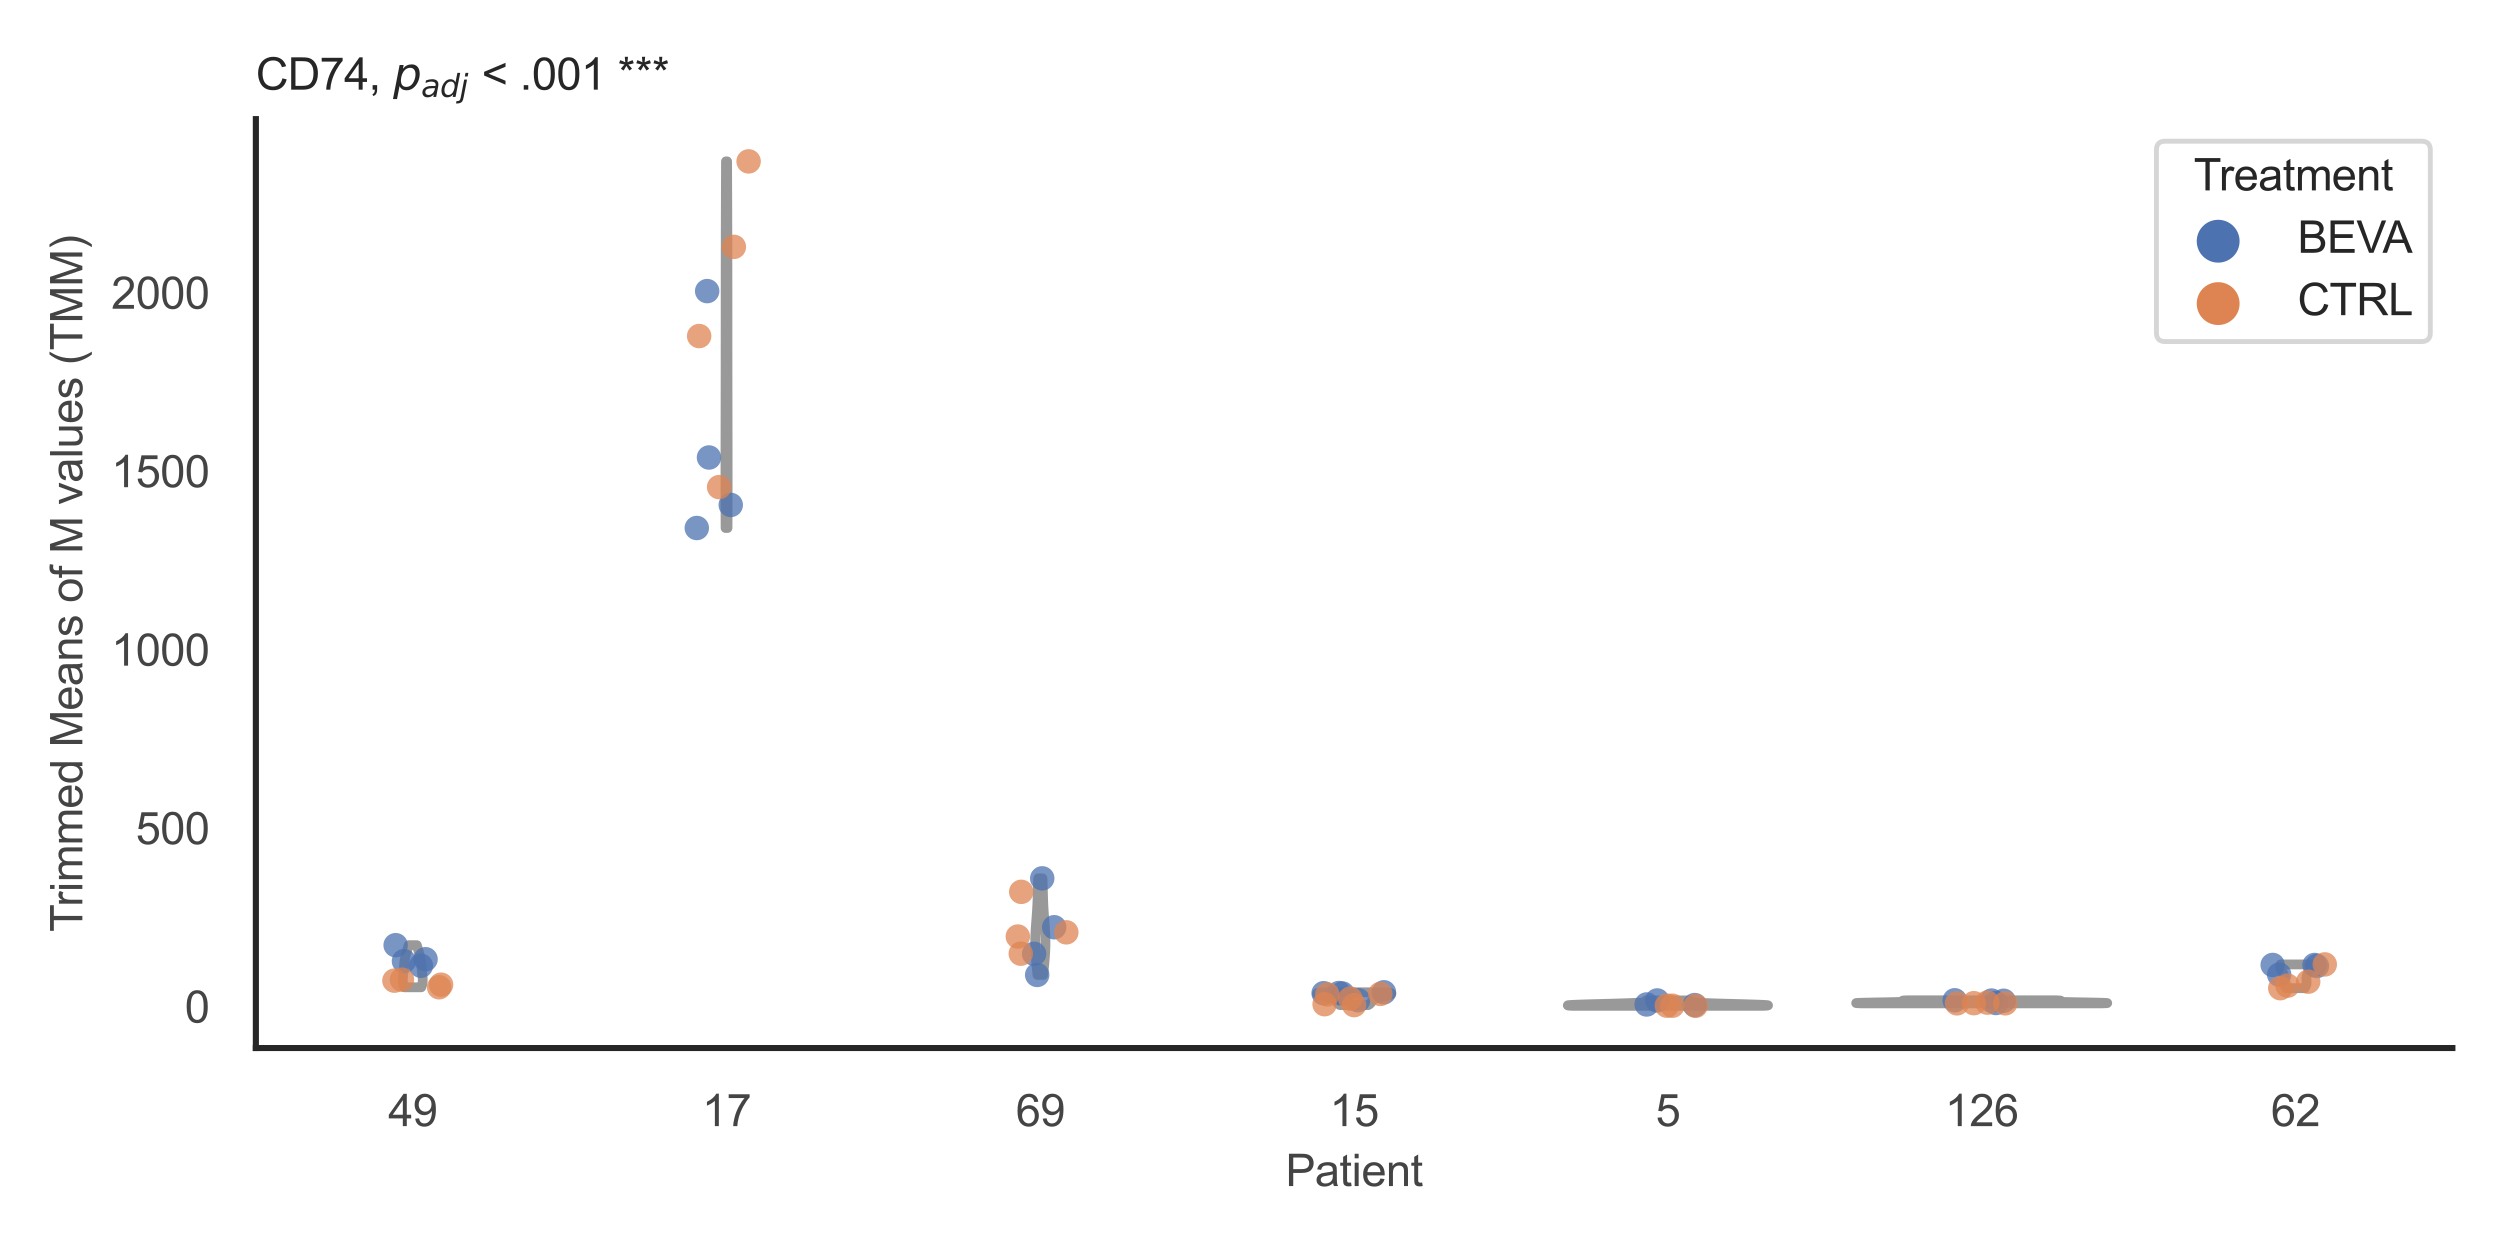 <?xml version="1.0" encoding="utf-8" standalone="no"?>
<!DOCTYPE svg PUBLIC "-//W3C//DTD SVG 1.1//EN"
  "http://www.w3.org/Graphics/SVG/1.1/DTD/svg11.dtd">
<svg xmlns:xlink="http://www.w3.org/1999/xlink" width="510.236pt" height="255.118pt" viewBox="0 0 510.236 255.118" xmlns="http://www.w3.org/2000/svg" version="1.1">
 <defs>
  <style type="text/css">*{stroke-linejoin: round; stroke-linecap: butt}</style>
 </defs>
 <g id="figure_1">
  <g id="patch_1">
   <path d="M 0 255.118 
L 510.236 255.118 
L 510.236 0 
L 0 0 
z
" style="fill: #ffffff"/>
  </g>
  <g id="axes_1">
   <g id="patch_2">
    <path d="M 52.22 213.898 
L 500.516 213.898 
L 500.516 24.32 
L 52.22 24.32 
z
" style="fill: #ffffff"/>
   </g>
   <g id="matplotlib.axis_1">
    <g id="xtick_1">
     <g id="text_1">
      <!-- 49 -->
      <g style="fill: #444444" transform="translate(79.236 229.84)scale(0.09 -0.09)">
       <defs>
        <path id="ArialMT-34" d="M 2069 0 
L 2069 1097 
L 81 1097 
L 81 1613 
L 2172 4581 
L 2631 4581 
L 2631 1613 
L 3250 1613 
L 3250 1097 
L 2631 1097 
L 2631 0 
L 2069 0 
z
M 2069 1613 
L 2069 3678 
L 634 1613 
L 2069 1613 
z
" transform="scale(0.016)"/>
        <path id="ArialMT-39" d="M 350 1059 
L 891 1109 
Q 959 728 1153 556 
Q 1347 384 1650 384 
Q 1909 384 2104 503 
Q 2300 622 2425 820 
Q 2550 1019 2634 1356 
Q 2719 1694 2719 2044 
Q 2719 2081 2716 2156 
Q 2547 1888 2255 1720 
Q 1963 1553 1622 1553 
Q 1053 1553 659 1965 
Q 266 2378 266 3053 
Q 266 3750 677 4175 
Q 1088 4600 1706 4600 
Q 2153 4600 2523 4359 
Q 2894 4119 3086 3673 
Q 3278 3228 3278 2384 
Q 3278 1506 3087 986 
Q 2897 466 2520 194 
Q 2144 -78 1638 -78 
Q 1100 -78 759 220 
Q 419 519 350 1059 
z
M 2653 3081 
Q 2653 3566 2395 3850 
Q 2138 4134 1775 4134 
Q 1400 4134 1122 3828 
Q 844 3522 844 3034 
Q 844 2597 1108 2323 
Q 1372 2050 1759 2050 
Q 2150 2050 2401 2323 
Q 2653 2597 2653 3081 
z
" transform="scale(0.016)"/>
       </defs>
       <use xlink:href="#ArialMT-34"/>
       <use xlink:href="#ArialMT-39" x="55.615"/>
      </g>
     </g>
    </g>
    <g id="xtick_2">
     <g id="text_2">
      <!-- 17 -->
      <g style="fill: #444444" transform="translate(143.279 229.84)scale(0.09 -0.09)">
       <defs>
        <path id="ArialMT-31" d="M 2384 0 
L 1822 0 
L 1822 3584 
Q 1619 3391 1289 3197 
Q 959 3003 697 2906 
L 697 3450 
Q 1169 3672 1522 3987 
Q 1875 4303 2022 4600 
L 2384 4600 
L 2384 0 
z
" transform="scale(0.016)"/>
        <path id="ArialMT-37" d="M 303 3981 
L 303 4522 
L 3269 4522 
L 3269 4084 
Q 2831 3619 2401 2847 
Q 1972 2075 1738 1259 
Q 1569 684 1522 0 
L 944 0 
Q 953 541 1156 1306 
Q 1359 2072 1739 2783 
Q 2119 3494 2547 3981 
L 303 3981 
z
" transform="scale(0.016)"/>
       </defs>
       <use xlink:href="#ArialMT-31"/>
       <use xlink:href="#ArialMT-37" x="55.615"/>
      </g>
     </g>
    </g>
    <g id="xtick_3">
     <g id="text_3">
      <!-- 69 -->
      <g style="fill: #444444" transform="translate(207.321 229.84)scale(0.09 -0.09)">
       <defs>
        <path id="ArialMT-36" d="M 3184 3459 
L 2625 3416 
Q 2550 3747 2413 3897 
Q 2184 4138 1850 4138 
Q 1581 4138 1378 3988 
Q 1113 3794 959 3422 
Q 806 3050 800 2363 
Q 1003 2672 1297 2822 
Q 1591 2972 1913 2972 
Q 2475 2972 2870 2558 
Q 3266 2144 3266 1488 
Q 3266 1056 3080 686 
Q 2894 316 2569 119 
Q 2244 -78 1831 -78 
Q 1128 -78 684 439 
Q 241 956 241 2144 
Q 241 3472 731 4075 
Q 1159 4600 1884 4600 
Q 2425 4600 2770 4297 
Q 3116 3994 3184 3459 
z
M 888 1484 
Q 888 1194 1011 928 
Q 1134 663 1356 523 
Q 1578 384 1822 384 
Q 2178 384 2434 671 
Q 2691 959 2691 1453 
Q 2691 1928 2437 2201 
Q 2184 2475 1800 2475 
Q 1419 2475 1153 2201 
Q 888 1928 888 1484 
z
" transform="scale(0.016)"/>
       </defs>
       <use xlink:href="#ArialMT-36"/>
       <use xlink:href="#ArialMT-39" x="55.615"/>
      </g>
     </g>
    </g>
    <g id="xtick_4">
     <g id="text_4">
      <!-- 15 -->
      <g style="fill: #444444" transform="translate(271.363 229.84)scale(0.09 -0.09)">
       <defs>
        <path id="ArialMT-35" d="M 266 1200 
L 856 1250 
Q 922 819 1161 601 
Q 1400 384 1738 384 
Q 2144 384 2425 690 
Q 2706 997 2706 1503 
Q 2706 1984 2436 2262 
Q 2166 2541 1728 2541 
Q 1456 2541 1237 2417 
Q 1019 2294 894 2097 
L 366 2166 
L 809 4519 
L 3088 4519 
L 3088 3981 
L 1259 3981 
L 1013 2750 
Q 1425 3038 1878 3038 
Q 2478 3038 2890 2622 
Q 3303 2206 3303 1553 
Q 3303 931 2941 478 
Q 2500 -78 1738 -78 
Q 1113 -78 717 272 
Q 322 622 266 1200 
z
" transform="scale(0.016)"/>
       </defs>
       <use xlink:href="#ArialMT-31"/>
       <use xlink:href="#ArialMT-35" x="55.615"/>
      </g>
     </g>
    </g>
    <g id="xtick_5">
     <g id="text_5">
      <!-- 5 -->
      <g style="fill: #444444" transform="translate(337.908 229.84)scale(0.09 -0.09)">
       <use xlink:href="#ArialMT-35"/>
      </g>
     </g>
    </g>
    <g id="xtick_6">
     <g id="text_6">
      <!-- 126 -->
      <g style="fill: #444444" transform="translate(396.945 229.84)scale(0.09 -0.09)">
       <defs>
        <path id="ArialMT-32" d="M 3222 541 
L 3222 0 
L 194 0 
Q 188 203 259 391 
Q 375 700 629 1000 
Q 884 1300 1366 1694 
Q 2113 2306 2375 2664 
Q 2638 3022 2638 3341 
Q 2638 3675 2398 3904 
Q 2159 4134 1775 4134 
Q 1369 4134 1125 3890 
Q 881 3647 878 3216 
L 300 3275 
Q 359 3922 746 4261 
Q 1134 4600 1788 4600 
Q 2447 4600 2831 4234 
Q 3216 3869 3216 3328 
Q 3216 3053 3103 2787 
Q 2991 2522 2730 2228 
Q 2469 1934 1863 1422 
Q 1356 997 1212 845 
Q 1069 694 975 541 
L 3222 541 
z
" transform="scale(0.016)"/>
       </defs>
       <use xlink:href="#ArialMT-31"/>
       <use xlink:href="#ArialMT-32" x="55.615"/>
       <use xlink:href="#ArialMT-36" x="111.23"/>
      </g>
     </g>
    </g>
    <g id="xtick_7">
     <g id="text_7">
      <!-- 62 -->
      <g style="fill: #444444" transform="translate(463.49 229.84)scale(0.09 -0.09)">
       <use xlink:href="#ArialMT-36"/>
       <use xlink:href="#ArialMT-32" x="55.615"/>
      </g>
     </g>
    </g>
    <g id="text_8">
     <!-- Patient -->
     <g style="fill: #444444" transform="translate(262.359 242.071)scale(0.09 -0.09)">
      <defs>
       <path id="ArialMT-50" d="M 494 0 
L 494 4581 
L 2222 4581 
Q 2678 4581 2919 4538 
Q 3256 4481 3484 4323 
Q 3713 4166 3852 3881 
Q 3991 3597 3991 3256 
Q 3991 2672 3619 2267 
Q 3247 1863 2275 1863 
L 1100 1863 
L 1100 0 
L 494 0 
z
M 1100 2403 
L 2284 2403 
Q 2872 2403 3119 2622 
Q 3366 2841 3366 3238 
Q 3366 3525 3220 3729 
Q 3075 3934 2838 4000 
Q 2684 4041 2272 4041 
L 1100 4041 
L 1100 2403 
z
" transform="scale(0.016)"/>
       <path id="ArialMT-61" d="M 2588 409 
Q 2275 144 1986 34 
Q 1697 -75 1366 -75 
Q 819 -75 525 192 
Q 231 459 231 875 
Q 231 1119 342 1320 
Q 453 1522 633 1644 
Q 813 1766 1038 1828 
Q 1203 1872 1538 1913 
Q 2219 1994 2541 2106 
Q 2544 2222 2544 2253 
Q 2544 2597 2384 2738 
Q 2169 2928 1744 2928 
Q 1347 2928 1158 2789 
Q 969 2650 878 2297 
L 328 2372 
Q 403 2725 575 2942 
Q 747 3159 1072 3276 
Q 1397 3394 1825 3394 
Q 2250 3394 2515 3294 
Q 2781 3194 2906 3042 
Q 3031 2891 3081 2659 
Q 3109 2516 3109 2141 
L 3109 1391 
Q 3109 606 3145 398 
Q 3181 191 3288 0 
L 2700 0 
Q 2613 175 2588 409 
z
M 2541 1666 
Q 2234 1541 1622 1453 
Q 1275 1403 1131 1340 
Q 988 1278 909 1158 
Q 831 1038 831 891 
Q 831 666 1001 516 
Q 1172 366 1500 366 
Q 1825 366 2078 508 
Q 2331 650 2450 897 
Q 2541 1088 2541 1459 
L 2541 1666 
z
" transform="scale(0.016)"/>
       <path id="ArialMT-74" d="M 1650 503 
L 1731 6 
Q 1494 -44 1306 -44 
Q 1000 -44 831 53 
Q 663 150 594 308 
Q 525 466 525 972 
L 525 2881 
L 113 2881 
L 113 3319 
L 525 3319 
L 525 4141 
L 1084 4478 
L 1084 3319 
L 1650 3319 
L 1650 2881 
L 1084 2881 
L 1084 941 
Q 1084 700 1114 631 
Q 1144 563 1211 522 
Q 1278 481 1403 481 
Q 1497 481 1650 503 
z
" transform="scale(0.016)"/>
       <path id="ArialMT-69" d="M 425 3934 
L 425 4581 
L 988 4581 
L 988 3934 
L 425 3934 
z
M 425 0 
L 425 3319 
L 988 3319 
L 988 0 
L 425 0 
z
" transform="scale(0.016)"/>
       <path id="ArialMT-65" d="M 2694 1069 
L 3275 997 
Q 3138 488 2766 206 
Q 2394 -75 1816 -75 
Q 1088 -75 661 373 
Q 234 822 234 1631 
Q 234 2469 665 2931 
Q 1097 3394 1784 3394 
Q 2450 3394 2872 2941 
Q 3294 2488 3294 1666 
Q 3294 1616 3291 1516 
L 816 1516 
Q 847 969 1125 678 
Q 1403 388 1819 388 
Q 2128 388 2347 550 
Q 2566 713 2694 1069 
z
M 847 1978 
L 2700 1978 
Q 2663 2397 2488 2606 
Q 2219 2931 1791 2931 
Q 1403 2931 1139 2672 
Q 875 2413 847 1978 
z
" transform="scale(0.016)"/>
       <path id="ArialMT-6e" d="M 422 0 
L 422 3319 
L 928 3319 
L 928 2847 
Q 1294 3394 1984 3394 
Q 2284 3394 2536 3286 
Q 2788 3178 2913 3003 
Q 3038 2828 3088 2588 
Q 3119 2431 3119 2041 
L 3119 0 
L 2556 0 
L 2556 2019 
Q 2556 2363 2490 2533 
Q 2425 2703 2258 2804 
Q 2091 2906 1866 2906 
Q 1506 2906 1245 2678 
Q 984 2450 984 1813 
L 984 0 
L 422 0 
z
" transform="scale(0.016)"/>
      </defs>
      <use xlink:href="#ArialMT-50"/>
      <use xlink:href="#ArialMT-61" x="66.699"/>
      <use xlink:href="#ArialMT-74" x="122.314"/>
      <use xlink:href="#ArialMT-69" x="150.098"/>
      <use xlink:href="#ArialMT-65" x="172.314"/>
      <use xlink:href="#ArialMT-6e" x="227.93"/>
      <use xlink:href="#ArialMT-74" x="283.545"/>
     </g>
    </g>
   </g>
   <g id="matplotlib.axis_2">
    <g id="ytick_1">
     <g id="text_9">
      <!-- 0 -->
      <g style="fill: #444444" transform="translate(37.715 208.711)scale(0.09 -0.09)">
       <defs>
        <path id="ArialMT-30" d="M 266 2259 
Q 266 3072 433 3567 
Q 600 4063 929 4331 
Q 1259 4600 1759 4600 
Q 2128 4600 2406 4451 
Q 2684 4303 2865 4023 
Q 3047 3744 3150 3342 
Q 3253 2941 3253 2259 
Q 3253 1453 3087 958 
Q 2922 463 2592 192 
Q 2263 -78 1759 -78 
Q 1097 -78 719 397 
Q 266 969 266 2259 
z
M 844 2259 
Q 844 1131 1108 757 
Q 1372 384 1759 384 
Q 2147 384 2411 759 
Q 2675 1134 2675 2259 
Q 2675 3391 2411 3762 
Q 2147 4134 1753 4134 
Q 1366 4134 1134 3806 
Q 844 3388 844 2259 
z
" transform="scale(0.016)"/>
       </defs>
       <use xlink:href="#ArialMT-30"/>
      </g>
     </g>
    </g>
    <g id="ytick_2">
     <g id="text_10">
      <!-- 500 -->
      <g style="fill: #444444" transform="translate(27.705 172.285)scale(0.09 -0.09)">
       <use xlink:href="#ArialMT-35"/>
       <use xlink:href="#ArialMT-30" x="55.615"/>
       <use xlink:href="#ArialMT-30" x="111.23"/>
      </g>
     </g>
    </g>
    <g id="ytick_3">
     <g id="text_11">
      <!-- 1000 -->
      <g style="fill: #444444" transform="translate(22.701 135.86)scale(0.09 -0.09)">
       <use xlink:href="#ArialMT-31"/>
       <use xlink:href="#ArialMT-30" x="55.615"/>
       <use xlink:href="#ArialMT-30" x="111.23"/>
       <use xlink:href="#ArialMT-30" x="166.846"/>
      </g>
     </g>
    </g>
    <g id="ytick_4">
     <g id="text_12">
      <!-- 1500 -->
      <g style="fill: #444444" transform="translate(22.701 99.435)scale(0.09 -0.09)">
       <use xlink:href="#ArialMT-31"/>
       <use xlink:href="#ArialMT-35" x="55.615"/>
       <use xlink:href="#ArialMT-30" x="111.23"/>
       <use xlink:href="#ArialMT-30" x="166.846"/>
      </g>
     </g>
    </g>
    <g id="ytick_5">
     <g id="text_13">
      <!-- 2000 -->
      <g style="fill: #444444" transform="translate(22.701 63.01)scale(0.09 -0.09)">
       <use xlink:href="#ArialMT-32"/>
       <use xlink:href="#ArialMT-30" x="55.615"/>
       <use xlink:href="#ArialMT-30" x="111.23"/>
       <use xlink:href="#ArialMT-30" x="166.846"/>
      </g>
     </g>
    </g>
    <g id="text_14">
     <!-- Trimmed Means of M values (TMM) -->
     <g style="fill: #444444" transform="translate(16.806 190.195)rotate(-90)scale(0.09 -0.09)">
      <defs>
       <path id="ArialMT-54" d="M 1659 0 
L 1659 4041 
L 150 4041 
L 150 4581 
L 3781 4581 
L 3781 4041 
L 2266 4041 
L 2266 0 
L 1659 0 
z
" transform="scale(0.016)"/>
       <path id="ArialMT-72" d="M 416 0 
L 416 3319 
L 922 3319 
L 922 2816 
Q 1116 3169 1280 3281 
Q 1444 3394 1641 3394 
Q 1925 3394 2219 3213 
L 2025 2691 
Q 1819 2813 1613 2813 
Q 1428 2813 1281 2702 
Q 1134 2591 1072 2394 
Q 978 2094 978 1738 
L 978 0 
L 416 0 
z
" transform="scale(0.016)"/>
       <path id="ArialMT-6d" d="M 422 0 
L 422 3319 
L 925 3319 
L 925 2853 
Q 1081 3097 1340 3245 
Q 1600 3394 1931 3394 
Q 2300 3394 2536 3241 
Q 2772 3088 2869 2813 
Q 3263 3394 3894 3394 
Q 4388 3394 4653 3120 
Q 4919 2847 4919 2278 
L 4919 0 
L 4359 0 
L 4359 2091 
Q 4359 2428 4304 2576 
Q 4250 2725 4106 2815 
Q 3963 2906 3769 2906 
Q 3419 2906 3187 2673 
Q 2956 2441 2956 1928 
L 2956 0 
L 2394 0 
L 2394 2156 
Q 2394 2531 2256 2718 
Q 2119 2906 1806 2906 
Q 1569 2906 1367 2781 
Q 1166 2656 1075 2415 
Q 984 2175 984 1722 
L 984 0 
L 422 0 
z
" transform="scale(0.016)"/>
       <path id="ArialMT-64" d="M 2575 0 
L 2575 419 
Q 2259 -75 1647 -75 
Q 1250 -75 917 144 
Q 584 363 401 755 
Q 219 1147 219 1656 
Q 219 2153 384 2558 
Q 550 2963 881 3178 
Q 1213 3394 1622 3394 
Q 1922 3394 2156 3267 
Q 2391 3141 2538 2938 
L 2538 4581 
L 3097 4581 
L 3097 0 
L 2575 0 
z
M 797 1656 
Q 797 1019 1065 703 
Q 1334 388 1700 388 
Q 2069 388 2326 689 
Q 2584 991 2584 1609 
Q 2584 2291 2321 2609 
Q 2059 2928 1675 2928 
Q 1300 2928 1048 2622 
Q 797 2316 797 1656 
z
" transform="scale(0.016)"/>
       <path id="ArialMT-20" transform="scale(0.016)"/>
       <path id="ArialMT-4d" d="M 475 0 
L 475 4581 
L 1388 4581 
L 2472 1338 
Q 2622 884 2691 659 
Q 2769 909 2934 1394 
L 4031 4581 
L 4847 4581 
L 4847 0 
L 4263 0 
L 4263 3834 
L 2931 0 
L 2384 0 
L 1059 3900 
L 1059 0 
L 475 0 
z
" transform="scale(0.016)"/>
       <path id="ArialMT-73" d="M 197 991 
L 753 1078 
Q 800 744 1014 566 
Q 1228 388 1613 388 
Q 2000 388 2187 545 
Q 2375 703 2375 916 
Q 2375 1106 2209 1216 
Q 2094 1291 1634 1406 
Q 1016 1563 777 1677 
Q 538 1791 414 1992 
Q 291 2194 291 2438 
Q 291 2659 392 2848 
Q 494 3038 669 3163 
Q 800 3259 1026 3326 
Q 1253 3394 1513 3394 
Q 1903 3394 2198 3281 
Q 2494 3169 2634 2976 
Q 2775 2784 2828 2463 
L 2278 2388 
Q 2241 2644 2061 2787 
Q 1881 2931 1553 2931 
Q 1166 2931 1000 2803 
Q 834 2675 834 2503 
Q 834 2394 903 2306 
Q 972 2216 1119 2156 
Q 1203 2125 1616 2013 
Q 2213 1853 2448 1751 
Q 2684 1650 2818 1456 
Q 2953 1263 2953 975 
Q 2953 694 2789 445 
Q 2625 197 2315 61 
Q 2006 -75 1616 -75 
Q 969 -75 630 194 
Q 291 463 197 991 
z
" transform="scale(0.016)"/>
       <path id="ArialMT-6f" d="M 213 1659 
Q 213 2581 725 3025 
Q 1153 3394 1769 3394 
Q 2453 3394 2887 2945 
Q 3322 2497 3322 1706 
Q 3322 1066 3130 698 
Q 2938 331 2570 128 
Q 2203 -75 1769 -75 
Q 1072 -75 642 372 
Q 213 819 213 1659 
z
M 791 1659 
Q 791 1022 1069 705 
Q 1347 388 1769 388 
Q 2188 388 2466 706 
Q 2744 1025 2744 1678 
Q 2744 2294 2464 2611 
Q 2184 2928 1769 2928 
Q 1347 2928 1069 2612 
Q 791 2297 791 1659 
z
" transform="scale(0.016)"/>
       <path id="ArialMT-66" d="M 556 0 
L 556 2881 
L 59 2881 
L 59 3319 
L 556 3319 
L 556 3672 
Q 556 4006 616 4169 
Q 697 4388 901 4523 
Q 1106 4659 1475 4659 
Q 1713 4659 2000 4603 
L 1916 4113 
Q 1741 4144 1584 4144 
Q 1328 4144 1222 4034 
Q 1116 3925 1116 3625 
L 1116 3319 
L 1763 3319 
L 1763 2881 
L 1116 2881 
L 1116 0 
L 556 0 
z
" transform="scale(0.016)"/>
       <path id="ArialMT-76" d="M 1344 0 
L 81 3319 
L 675 3319 
L 1388 1331 
Q 1503 1009 1600 663 
Q 1675 925 1809 1294 
L 2547 3319 
L 3125 3319 
L 1869 0 
L 1344 0 
z
" transform="scale(0.016)"/>
       <path id="ArialMT-6c" d="M 409 0 
L 409 4581 
L 972 4581 
L 972 0 
L 409 0 
z
" transform="scale(0.016)"/>
       <path id="ArialMT-75" d="M 2597 0 
L 2597 488 
Q 2209 -75 1544 -75 
Q 1250 -75 995 37 
Q 741 150 617 320 
Q 494 491 444 738 
Q 409 903 409 1263 
L 409 3319 
L 972 3319 
L 972 1478 
Q 972 1038 1006 884 
Q 1059 663 1231 536 
Q 1403 409 1656 409 
Q 1909 409 2131 539 
Q 2353 669 2445 892 
Q 2538 1116 2538 1541 
L 2538 3319 
L 3100 3319 
L 3100 0 
L 2597 0 
z
" transform="scale(0.016)"/>
       <path id="ArialMT-28" d="M 1497 -1347 
Q 1031 -759 709 28 
Q 388 816 388 1659 
Q 388 2403 628 3084 
Q 909 3875 1497 4659 
L 1900 4659 
Q 1522 4009 1400 3731 
Q 1209 3300 1100 2831 
Q 966 2247 966 1656 
Q 966 153 1900 -1347 
L 1497 -1347 
z
" transform="scale(0.016)"/>
       <path id="ArialMT-29" d="M 791 -1347 
L 388 -1347 
Q 1322 153 1322 1656 
Q 1322 2244 1188 2822 
Q 1081 3291 891 3722 
Q 769 4003 388 4659 
L 791 4659 
Q 1378 3875 1659 3084 
Q 1900 2403 1900 1659 
Q 1900 816 1576 28 
Q 1253 -759 791 -1347 
z
" transform="scale(0.016)"/>
      </defs>
      <use xlink:href="#ArialMT-54"/>
      <use xlink:href="#ArialMT-72" x="57.334"/>
      <use xlink:href="#ArialMT-69" x="90.635"/>
      <use xlink:href="#ArialMT-6d" x="112.852"/>
      <use xlink:href="#ArialMT-6d" x="196.152"/>
      <use xlink:href="#ArialMT-65" x="279.453"/>
      <use xlink:href="#ArialMT-64" x="335.068"/>
      <use xlink:href="#ArialMT-20" x="390.684"/>
      <use xlink:href="#ArialMT-4d" x="418.467"/>
      <use xlink:href="#ArialMT-65" x="501.768"/>
      <use xlink:href="#ArialMT-61" x="557.383"/>
      <use xlink:href="#ArialMT-6e" x="612.998"/>
      <use xlink:href="#ArialMT-73" x="668.613"/>
      <use xlink:href="#ArialMT-20" x="718.613"/>
      <use xlink:href="#ArialMT-6f" x="746.396"/>
      <use xlink:href="#ArialMT-66" x="802.012"/>
      <use xlink:href="#ArialMT-20" x="829.795"/>
      <use xlink:href="#ArialMT-4d" x="857.578"/>
      <use xlink:href="#ArialMT-20" x="940.879"/>
      <use xlink:href="#ArialMT-76" x="968.662"/>
      <use xlink:href="#ArialMT-61" x="1018.662"/>
      <use xlink:href="#ArialMT-6c" x="1074.277"/>
      <use xlink:href="#ArialMT-75" x="1096.494"/>
      <use xlink:href="#ArialMT-65" x="1152.109"/>
      <use xlink:href="#ArialMT-73" x="1207.725"/>
      <use xlink:href="#ArialMT-20" x="1257.725"/>
      <use xlink:href="#ArialMT-28" x="1285.508"/>
      <use xlink:href="#ArialMT-54" x="1318.809"/>
      <use xlink:href="#ArialMT-4d" x="1379.893"/>
      <use xlink:href="#ArialMT-4d" x="1463.193"/>
      <use xlink:href="#ArialMT-29" x="1546.494"/>
     </g>
    </g>
   </g>
   <g id="PolyCollection_1">
    <defs>
     <path id="mbc6bfe97f0" d="M 85.978 -53.621 
L 82.505 -53.621 
L 82.471 -53.707 
L 82.439 -53.794 
L 82.409 -53.881 
L 82.38 -53.968 
L 82.354 -54.054 
L 82.33 -54.141 
L 82.309 -54.228 
L 82.289 -54.315 
L 82.272 -54.401 
L 82.256 -54.488 
L 82.243 -54.575 
L 82.232 -54.662 
L 82.224 -54.749 
L 82.217 -54.835 
L 82.212 -54.922 
L 82.209 -55.009 
L 82.207 -55.096 
L 82.207 -55.182 
L 82.209 -55.269 
L 82.212 -55.356 
L 82.217 -55.443 
L 82.223 -55.529 
L 82.229 -55.616 
L 82.237 -55.703 
L 82.245 -55.79 
L 82.254 -55.876 
L 82.264 -55.963 
L 82.274 -56.05 
L 82.284 -56.137 
L 82.294 -56.224 
L 82.304 -56.31 
L 82.315 -56.397 
L 82.325 -56.484 
L 82.335 -56.571 
L 82.345 -56.657 
L 82.354 -56.744 
L 82.364 -56.831 
L 82.373 -56.918 
L 82.381 -57.004 
L 82.389 -57.091 
L 82.397 -57.178 
L 82.404 -57.265 
L 82.411 -57.352 
L 82.418 -57.438 
L 82.424 -57.525 
L 82.431 -57.612 
L 82.437 -57.699 
L 82.443 -57.785 
L 82.449 -57.872 
L 82.455 -57.959 
L 82.462 -58.046 
L 82.468 -58.132 
L 82.475 -58.219 
L 82.482 -58.306 
L 82.49 -58.393 
L 82.498 -58.479 
L 82.507 -58.566 
L 82.516 -58.653 
L 82.526 -58.74 
L 82.537 -58.827 
L 82.548 -58.913 
L 82.561 -59 
L 82.574 -59.087 
L 82.588 -59.174 
L 82.603 -59.26 
L 82.619 -59.347 
L 82.635 -59.434 
L 82.653 -59.521 
L 82.671 -59.607 
L 82.69 -59.694 
L 82.71 -59.781 
L 82.731 -59.868 
L 82.752 -59.955 
L 82.775 -60.041 
L 82.797 -60.128 
L 82.821 -60.215 
L 82.844 -60.302 
L 82.869 -60.388 
L 82.893 -60.475 
L 82.919 -60.562 
L 82.944 -60.649 
L 82.97 -60.735 
L 82.996 -60.822 
L 83.022 -60.909 
L 83.048 -60.996 
L 83.074 -61.083 
L 83.1 -61.169 
L 83.127 -61.256 
L 83.153 -61.343 
L 83.179 -61.43 
L 83.205 -61.516 
L 83.232 -61.603 
L 83.257 -61.69 
L 83.283 -61.777 
L 83.309 -61.863 
L 83.334 -61.95 
L 83.36 -62.037 
L 83.385 -62.124 
L 83.409 -62.21 
L 85.073 -62.21 
L 85.073 -62.21 
L 85.098 -62.124 
L 85.123 -62.037 
L 85.148 -61.95 
L 85.173 -61.863 
L 85.199 -61.777 
L 85.225 -61.69 
L 85.251 -61.603 
L 85.277 -61.516 
L 85.303 -61.43 
L 85.329 -61.343 
L 85.356 -61.256 
L 85.382 -61.169 
L 85.408 -61.083 
L 85.434 -60.996 
L 85.461 -60.909 
L 85.487 -60.822 
L 85.513 -60.735 
L 85.538 -60.649 
L 85.564 -60.562 
L 85.589 -60.475 
L 85.614 -60.388 
L 85.638 -60.302 
L 85.662 -60.215 
L 85.685 -60.128 
L 85.708 -60.041 
L 85.73 -59.955 
L 85.751 -59.868 
L 85.772 -59.781 
L 85.792 -59.694 
L 85.811 -59.607 
L 85.83 -59.521 
L 85.847 -59.434 
L 85.864 -59.347 
L 85.879 -59.26 
L 85.894 -59.174 
L 85.908 -59.087 
L 85.922 -59 
L 85.934 -58.913 
L 85.946 -58.827 
L 85.956 -58.74 
L 85.966 -58.653 
L 85.976 -58.566 
L 85.984 -58.479 
L 85.993 -58.393 
L 86 -58.306 
L 86.007 -58.219 
L 86.014 -58.132 
L 86.021 -58.046 
L 86.027 -57.959 
L 86.033 -57.872 
L 86.039 -57.785 
L 86.045 -57.699 
L 86.052 -57.612 
L 86.058 -57.525 
L 86.064 -57.438 
L 86.071 -57.352 
L 86.078 -57.265 
L 86.086 -57.178 
L 86.093 -57.091 
L 86.101 -57.004 
L 86.11 -56.918 
L 86.119 -56.831 
L 86.128 -56.744 
L 86.137 -56.657 
L 86.147 -56.571 
L 86.157 -56.484 
L 86.168 -56.397 
L 86.178 -56.31 
L 86.188 -56.224 
L 86.199 -56.137 
L 86.209 -56.05 
L 86.219 -55.963 
L 86.228 -55.876 
L 86.237 -55.79 
L 86.245 -55.703 
L 86.253 -55.616 
L 86.26 -55.529 
L 86.265 -55.443 
L 86.27 -55.356 
L 86.273 -55.269 
L 86.275 -55.182 
L 86.275 -55.096 
L 86.274 -55.009 
L 86.271 -54.922 
L 86.266 -54.835 
L 86.259 -54.749 
L 86.25 -54.662 
L 86.239 -54.575 
L 86.226 -54.488 
L 86.211 -54.401 
L 86.193 -54.315 
L 86.174 -54.228 
L 86.152 -54.141 
L 86.128 -54.054 
L 86.102 -53.968 
L 86.074 -53.881 
L 86.044 -53.794 
L 86.012 -53.707 
L 85.978 -53.621 
z
" style="stroke: #999999; stroke-width: 2"/>
    </defs>
    <g clip-path="url(#pba92aeff76)">
     <use xlink:href="#mbc6bfe97f0" x="0" y="255.118" style="fill: #ffffff; stroke: #999999; stroke-width: 2"/>
    </g>
   </g>
   <g id="PolyCollection_2">
    <defs>
     <path id="m0d89ea418a" d="M 148.478 -147.356 
L 148.088 -147.356 
L 148.085 -148.112 
L 148.082 -148.868 
L 148.079 -149.624 
L 148.077 -150.379 
L 148.074 -151.135 
L 148.072 -151.891 
L 148.07 -152.647 
L 148.069 -153.403 
L 148.067 -154.158 
L 148.066 -154.914 
L 148.065 -155.67 
L 148.064 -156.426 
L 148.064 -157.182 
L 148.063 -157.938 
L 148.063 -158.693 
L 148.063 -159.449 
L 148.064 -160.205 
L 148.064 -160.961 
L 148.065 -161.717 
L 148.065 -162.472 
L 148.066 -163.228 
L 148.067 -163.984 
L 148.068 -164.74 
L 148.069 -165.496 
L 148.071 -166.251 
L 148.072 -167.007 
L 148.073 -167.763 
L 148.075 -168.519 
L 148.076 -169.275 
L 148.078 -170.03 
L 148.079 -170.786 
L 148.08 -171.542 
L 148.082 -172.298 
L 148.083 -173.054 
L 148.085 -173.809 
L 148.086 -174.565 
L 148.087 -175.321 
L 148.088 -176.077 
L 148.089 -176.833 
L 148.09 -177.588 
L 148.091 -178.344 
L 148.092 -179.1 
L 148.093 -179.856 
L 148.094 -180.612 
L 148.095 -181.367 
L 148.095 -182.123 
L 148.096 -182.879 
L 148.096 -183.635 
L 148.097 -184.391 
L 148.097 -185.146 
L 148.098 -185.902 
L 148.098 -186.658 
L 148.098 -187.414 
L 148.098 -188.17 
L 148.099 -188.926 
L 148.099 -189.681 
L 148.099 -190.437 
L 148.1 -191.193 
L 148.1 -191.949 
L 148.1 -192.705 
L 148.101 -193.46 
L 148.101 -194.216 
L 148.101 -194.972 
L 148.102 -195.728 
L 148.103 -196.484 
L 148.103 -197.239 
L 148.104 -197.995 
L 148.105 -198.751 
L 148.106 -199.507 
L 148.107 -200.263 
L 148.108 -201.018 
L 148.109 -201.774 
L 148.11 -202.53 
L 148.111 -203.286 
L 148.113 -204.042 
L 148.114 -204.797 
L 148.116 -205.553 
L 148.118 -206.309 
L 148.12 -207.065 
L 148.121 -207.821 
L 148.123 -208.576 
L 148.126 -209.332 
L 148.128 -210.088 
L 148.13 -210.844 
L 148.132 -211.6 
L 148.135 -212.355 
L 148.137 -213.111 
L 148.14 -213.867 
L 148.143 -214.623 
L 148.145 -215.379 
L 148.148 -216.134 
L 148.151 -216.89 
L 148.154 -217.646 
L 148.157 -218.402 
L 148.16 -219.158 
L 148.163 -219.914 
L 148.166 -220.669 
L 148.169 -221.425 
L 148.172 -222.181 
L 148.395 -222.181 
L 148.395 -222.181 
L 148.398 -221.425 
L 148.401 -220.669 
L 148.404 -219.914 
L 148.407 -219.158 
L 148.41 -218.402 
L 148.413 -217.646 
L 148.416 -216.89 
L 148.419 -216.134 
L 148.422 -215.379 
L 148.424 -214.623 
L 148.427 -213.867 
L 148.43 -213.111 
L 148.432 -212.355 
L 148.435 -211.6 
L 148.437 -210.844 
L 148.439 -210.088 
L 148.441 -209.332 
L 148.443 -208.576 
L 148.445 -207.821 
L 148.447 -207.065 
L 148.449 -206.309 
L 148.451 -205.553 
L 148.453 -204.797 
L 148.454 -204.042 
L 148.456 -203.286 
L 148.457 -202.53 
L 148.458 -201.774 
L 148.459 -201.018 
L 148.46 -200.263 
L 148.461 -199.507 
L 148.462 -198.751 
L 148.463 -197.995 
L 148.464 -197.239 
L 148.464 -196.484 
L 148.465 -195.728 
L 148.465 -194.972 
L 148.466 -194.216 
L 148.466 -193.46 
L 148.467 -192.705 
L 148.467 -191.949 
L 148.467 -191.193 
L 148.468 -190.437 
L 148.468 -189.681 
L 148.468 -188.926 
L 148.469 -188.17 
L 148.469 -187.414 
L 148.469 -186.658 
L 148.469 -185.902 
L 148.47 -185.146 
L 148.47 -184.391 
L 148.471 -183.635 
L 148.471 -182.879 
L 148.472 -182.123 
L 148.472 -181.367 
L 148.473 -180.612 
L 148.474 -179.856 
L 148.475 -179.1 
L 148.476 -178.344 
L 148.477 -177.588 
L 148.478 -176.833 
L 148.479 -176.077 
L 148.48 -175.321 
L 148.481 -174.565 
L 148.482 -173.809 
L 148.484 -173.054 
L 148.485 -172.298 
L 148.487 -171.542 
L 148.488 -170.786 
L 148.489 -170.03 
L 148.491 -169.275 
L 148.492 -168.519 
L 148.494 -167.763 
L 148.495 -167.007 
L 148.496 -166.251 
L 148.498 -165.496 
L 148.499 -164.74 
L 148.5 -163.984 
L 148.501 -163.228 
L 148.502 -162.472 
L 148.502 -161.717 
L 148.503 -160.961 
L 148.503 -160.205 
L 148.504 -159.449 
L 148.504 -158.693 
L 148.503 -157.938 
L 148.503 -157.182 
L 148.503 -156.426 
L 148.502 -155.67 
L 148.501 -154.914 
L 148.5 -154.158 
L 148.498 -153.403 
L 148.497 -152.647 
L 148.495 -151.891 
L 148.493 -151.135 
L 148.49 -150.379 
L 148.488 -149.624 
L 148.485 -148.868 
L 148.482 -148.112 
L 148.478 -147.356 
z
" style="stroke: #999999; stroke-width: 2"/>
    </defs>
    <g clip-path="url(#pba92aeff76)">
     <use xlink:href="#m0d89ea418a" x="0" y="255.118" style="fill: #ffffff; stroke: #999999; stroke-width: 2"/>
    </g>
   </g>
   <g id="PolyCollection_3">
    <defs>
     <path id="m34a575ea34" d="M 212.905 -56.14 
L 211.746 -56.14 
L 211.726 -56.339 
L 211.706 -56.538 
L 211.685 -56.738 
L 211.665 -56.937 
L 211.644 -57.136 
L 211.624 -57.335 
L 211.604 -57.534 
L 211.584 -57.733 
L 211.565 -57.932 
L 211.545 -58.131 
L 211.527 -58.33 
L 211.508 -58.529 
L 211.49 -58.728 
L 211.472 -58.927 
L 211.455 -59.127 
L 211.438 -59.326 
L 211.422 -59.525 
L 211.407 -59.724 
L 211.392 -59.923 
L 211.378 -60.122 
L 211.365 -60.321 
L 211.353 -60.52 
L 211.341 -60.719 
L 211.331 -60.918 
L 211.321 -61.117 
L 211.313 -61.316 
L 211.305 -61.516 
L 211.299 -61.715 
L 211.293 -61.914 
L 211.289 -62.113 
L 211.286 -62.312 
L 211.283 -62.511 
L 211.282 -62.71 
L 211.282 -62.909 
L 211.283 -63.108 
L 211.286 -63.307 
L 211.289 -63.506 
L 211.293 -63.705 
L 211.299 -63.905 
L 211.305 -64.104 
L 211.313 -64.303 
L 211.321 -64.502 
L 211.331 -64.701 
L 211.341 -64.9 
L 211.352 -65.099 
L 211.364 -65.298 
L 211.376 -65.497 
L 211.389 -65.696 
L 211.403 -65.895 
L 211.417 -66.095 
L 211.431 -66.294 
L 211.446 -66.493 
L 211.461 -66.692 
L 211.477 -66.891 
L 211.492 -67.09 
L 211.507 -67.289 
L 211.523 -67.488 
L 211.538 -67.687 
L 211.553 -67.886 
L 211.568 -68.085 
L 211.583 -68.284 
L 211.597 -68.484 
L 211.611 -68.683 
L 211.625 -68.882 
L 211.638 -69.081 
L 211.651 -69.28 
L 211.663 -69.479 
L 211.675 -69.678 
L 211.686 -69.877 
L 211.696 -70.076 
L 211.706 -70.275 
L 211.716 -70.474 
L 211.725 -70.673 
L 211.733 -70.873 
L 211.741 -71.072 
L 211.749 -71.271 
L 211.756 -71.47 
L 211.762 -71.669 
L 211.769 -71.868 
L 211.775 -72.067 
L 211.781 -72.266 
L 211.786 -72.465 
L 211.792 -72.664 
L 211.797 -72.863 
L 211.803 -73.062 
L 211.808 -73.262 
L 211.814 -73.461 
L 211.819 -73.66 
L 211.825 -73.859 
L 211.831 -74.058 
L 211.837 -74.257 
L 211.843 -74.456 
L 211.849 -74.655 
L 211.856 -74.854 
L 211.863 -75.053 
L 211.871 -75.252 
L 211.879 -75.451 
L 211.887 -75.651 
L 211.895 -75.85 
L 212.756 -75.85 
L 212.756 -75.85 
L 212.765 -75.651 
L 212.773 -75.451 
L 212.781 -75.252 
L 212.788 -75.053 
L 212.795 -74.854 
L 212.802 -74.655 
L 212.809 -74.456 
L 212.815 -74.257 
L 212.821 -74.058 
L 212.827 -73.859 
L 212.832 -73.66 
L 212.838 -73.461 
L 212.843 -73.262 
L 212.849 -73.062 
L 212.854 -72.863 
L 212.86 -72.664 
L 212.865 -72.465 
L 212.871 -72.266 
L 212.877 -72.067 
L 212.883 -71.868 
L 212.889 -71.669 
L 212.896 -71.47 
L 212.903 -71.271 
L 212.911 -71.072 
L 212.919 -70.873 
L 212.927 -70.673 
L 212.936 -70.474 
L 212.945 -70.275 
L 212.955 -70.076 
L 212.966 -69.877 
L 212.977 -69.678 
L 212.989 -69.479 
L 213.001 -69.28 
L 213.013 -69.081 
L 213.027 -68.882 
L 213.04 -68.683 
L 213.054 -68.484 
L 213.068 -68.284 
L 213.083 -68.085 
L 213.098 -67.886 
L 213.113 -67.687 
L 213.129 -67.488 
L 213.144 -67.289 
L 213.16 -67.09 
L 213.175 -66.891 
L 213.19 -66.692 
L 213.205 -66.493 
L 213.22 -66.294 
L 213.235 -66.095 
L 213.249 -65.895 
L 213.262 -65.696 
L 213.276 -65.497 
L 213.288 -65.298 
L 213.3 -65.099 
L 213.311 -64.9 
L 213.321 -64.701 
L 213.33 -64.502 
L 213.339 -64.303 
L 213.346 -64.104 
L 213.353 -63.905 
L 213.358 -63.705 
L 213.363 -63.506 
L 213.366 -63.307 
L 213.368 -63.108 
L 213.369 -62.909 
L 213.369 -62.71 
L 213.368 -62.511 
L 213.366 -62.312 
L 213.363 -62.113 
L 213.358 -61.914 
L 213.353 -61.715 
L 213.346 -61.516 
L 213.339 -61.316 
L 213.33 -61.117 
L 213.321 -60.918 
L 213.31 -60.719 
L 213.299 -60.52 
L 213.286 -60.321 
L 213.273 -60.122 
L 213.259 -59.923 
L 213.245 -59.724 
L 213.229 -59.525 
L 213.213 -59.326 
L 213.197 -59.127 
L 213.18 -58.927 
L 213.162 -58.728 
L 213.144 -58.529 
L 213.125 -58.33 
L 213.106 -58.131 
L 213.087 -57.932 
L 213.067 -57.733 
L 213.047 -57.534 
L 213.027 -57.335 
L 213.007 -57.136 
L 212.987 -56.937 
L 212.966 -56.738 
L 212.946 -56.538 
L 212.926 -56.339 
L 212.905 -56.14 
z
" style="stroke: #999999; stroke-width: 2"/>
    </defs>
    <g clip-path="url(#pba92aeff76)">
     <use xlink:href="#m34a575ea34" x="0" y="255.118" style="fill: #ffffff; stroke: #999999; stroke-width: 2"/>
    </g>
   </g>
   <g id="PolyCollection_4">
    <defs>
     <path id="m5b6e11446c" d="M 279.241 -49.983 
L 273.495 -49.983 
L 273.446 -50.009 
L 273.399 -50.036 
L 273.355 -50.062 
L 273.313 -50.089 
L 273.273 -50.115 
L 273.236 -50.142 
L 273.201 -50.168 
L 273.167 -50.194 
L 273.136 -50.221 
L 273.107 -50.247 
L 273.08 -50.274 
L 273.055 -50.3 
L 273.031 -50.326 
L 273.009 -50.353 
L 272.988 -50.379 
L 272.968 -50.406 
L 272.95 -50.432 
L 272.932 -50.458 
L 272.916 -50.485 
L 272.9 -50.511 
L 272.884 -50.538 
L 272.869 -50.564 
L 272.854 -50.591 
L 272.839 -50.617 
L 272.824 -50.643 
L 272.809 -50.67 
L 272.793 -50.696 
L 272.776 -50.723 
L 272.759 -50.749 
L 272.741 -50.775 
L 272.721 -50.802 
L 272.701 -50.828 
L 272.679 -50.855 
L 272.655 -50.881 
L 272.629 -50.908 
L 272.602 -50.934 
L 272.573 -50.96 
L 272.541 -50.987 
L 272.507 -51.013 
L 272.471 -51.04 
L 272.432 -51.066 
L 272.39 -51.092 
L 272.345 -51.119 
L 272.297 -51.145 
L 272.246 -51.172 
L 272.192 -51.198 
L 272.134 -51.224 
L 272.073 -51.251 
L 272.009 -51.277 
L 271.941 -51.304 
L 271.869 -51.33 
L 271.794 -51.357 
L 271.715 -51.383 
L 271.632 -51.409 
L 271.546 -51.436 
L 271.456 -51.462 
L 271.363 -51.489 
L 271.267 -51.515 
L 271.168 -51.541 
L 271.066 -51.568 
L 270.961 -51.594 
L 270.854 -51.621 
L 270.745 -51.647 
L 270.634 -51.673 
L 270.522 -51.7 
L 270.409 -51.726 
L 270.295 -51.753 
L 270.182 -51.779 
L 270.069 -51.806 
L 269.957 -51.832 
L 269.846 -51.858 
L 269.738 -51.885 
L 269.632 -51.911 
L 269.53 -51.938 
L 269.431 -51.964 
L 269.337 -51.99 
L 269.248 -52.017 
L 269.164 -52.043 
L 269.087 -52.07 
L 269.016 -52.096 
L 268.953 -52.122 
L 268.898 -52.149 
L 268.85 -52.175 
L 268.812 -52.202 
L 268.782 -52.228 
L 268.762 -52.255 
L 268.752 -52.281 
L 268.751 -52.307 
L 268.761 -52.334 
L 268.781 -52.36 
L 268.812 -52.387 
L 268.853 -52.413 
L 268.905 -52.439 
L 268.967 -52.466 
L 269.039 -52.492 
L 269.122 -52.519 
L 269.214 -52.545 
L 269.316 -52.571 
L 269.427 -52.598 
L 283.31 -52.598 
L 283.31 -52.598 
L 283.421 -52.571 
L 283.522 -52.545 
L 283.615 -52.519 
L 283.697 -52.492 
L 283.769 -52.466 
L 283.831 -52.439 
L 283.883 -52.413 
L 283.924 -52.387 
L 283.955 -52.36 
L 283.975 -52.334 
L 283.985 -52.307 
L 283.985 -52.281 
L 283.974 -52.255 
L 283.954 -52.228 
L 283.925 -52.202 
L 283.886 -52.175 
L 283.839 -52.149 
L 283.783 -52.122 
L 283.72 -52.096 
L 283.649 -52.07 
L 283.572 -52.043 
L 283.488 -52.017 
L 283.399 -51.99 
L 283.305 -51.964 
L 283.206 -51.938 
L 283.104 -51.911 
L 282.998 -51.885 
L 282.89 -51.858 
L 282.78 -51.832 
L 282.667 -51.806 
L 282.554 -51.779 
L 282.441 -51.753 
L 282.327 -51.726 
L 282.214 -51.7 
L 282.102 -51.673 
L 281.992 -51.647 
L 281.882 -51.621 
L 281.775 -51.594 
L 281.671 -51.568 
L 281.569 -51.541 
L 281.469 -51.515 
L 281.373 -51.489 
L 281.28 -51.462 
L 281.19 -51.436 
L 281.104 -51.409 
L 281.022 -51.383 
L 280.943 -51.357 
L 280.867 -51.33 
L 280.795 -51.304 
L 280.727 -51.277 
L 280.663 -51.251 
L 280.602 -51.224 
L 280.544 -51.198 
L 280.49 -51.172 
L 280.439 -51.145 
L 280.391 -51.119 
L 280.346 -51.092 
L 280.305 -51.066 
L 280.266 -51.04 
L 280.229 -51.013 
L 280.195 -50.987 
L 280.164 -50.96 
L 280.134 -50.934 
L 280.107 -50.908 
L 280.081 -50.881 
L 280.058 -50.855 
L 280.036 -50.828 
L 280.015 -50.802 
L 279.996 -50.775 
L 279.977 -50.749 
L 279.96 -50.723 
L 279.943 -50.696 
L 279.928 -50.67 
L 279.912 -50.643 
L 279.897 -50.617 
L 279.882 -50.591 
L 279.867 -50.564 
L 279.852 -50.538 
L 279.837 -50.511 
L 279.821 -50.485 
L 279.804 -50.458 
L 279.787 -50.432 
L 279.768 -50.406 
L 279.749 -50.379 
L 279.728 -50.353 
L 279.705 -50.326 
L 279.682 -50.3 
L 279.656 -50.274 
L 279.629 -50.247 
L 279.6 -50.221 
L 279.569 -50.194 
L 279.536 -50.168 
L 279.5 -50.142 
L 279.463 -50.115 
L 279.423 -50.089 
L 279.381 -50.062 
L 279.337 -50.036 
L 279.29 -50.009 
L 279.241 -49.983 
z
" style="stroke: #999999; stroke-width: 2"/>
    </defs>
    <g clip-path="url(#pba92aeff76)">
     <use xlink:href="#m5b6e11446c" x="0" y="255.118" style="fill: #ffffff; stroke: #999999; stroke-width: 2"/>
    </g>
   </g>
   <g id="PolyCollection_5">
    <defs>
     <path id="m79665ee414" d="M 359.995 -49.837 
L 320.825 -49.837 
L 320.635 -49.848 
L 320.468 -49.859 
L 320.325 -49.87 
L 320.206 -49.881 
L 320.112 -49.892 
L 320.043 -49.903 
L 319.999 -49.915 
L 319.98 -49.926 
L 319.987 -49.937 
L 320.019 -49.948 
L 320.076 -49.959 
L 320.157 -49.97 
L 320.264 -49.981 
L 320.394 -49.992 
L 320.547 -50.003 
L 320.723 -50.014 
L 320.922 -50.025 
L 321.141 -50.036 
L 321.381 -50.047 
L 321.64 -50.058 
L 321.917 -50.069 
L 322.212 -50.08 
L 322.524 -50.091 
L 322.85 -50.102 
L 323.19 -50.113 
L 323.543 -50.124 
L 323.907 -50.135 
L 324.282 -50.147 
L 324.665 -50.158 
L 325.056 -50.169 
L 325.453 -50.18 
L 325.855 -50.191 
L 326.261 -50.202 
L 326.669 -50.213 
L 327.079 -50.224 
L 327.489 -50.235 
L 327.897 -50.246 
L 328.304 -50.257 
L 328.706 -50.268 
L 329.105 -50.279 
L 329.498 -50.29 
L 329.884 -50.301 
L 330.264 -50.312 
L 330.635 -50.323 
L 330.997 -50.334 
L 331.349 -50.345 
L 331.691 -50.356 
L 332.022 -50.368 
L 332.341 -50.379 
L 332.648 -50.39 
L 332.943 -50.401 
L 333.225 -50.412 
L 333.494 -50.423 
L 333.75 -50.434 
L 333.992 -50.445 
L 334.22 -50.456 
L 334.435 -50.467 
L 334.636 -50.478 
L 334.823 -50.489 
L 334.997 -50.5 
L 335.158 -50.511 
L 335.305 -50.522 
L 335.44 -50.533 
L 335.562 -50.544 
L 335.671 -50.555 
L 335.769 -50.566 
L 335.856 -50.577 
L 335.931 -50.588 
L 335.996 -50.6 
L 336.051 -50.611 
L 336.097 -50.622 
L 336.134 -50.633 
L 336.162 -50.644 
L 336.183 -50.655 
L 336.197 -50.666 
L 336.204 -50.677 
L 336.205 -50.688 
L 336.202 -50.699 
L 336.193 -50.71 
L 336.181 -50.721 
L 336.166 -50.732 
L 336.148 -50.743 
L 336.127 -50.754 
L 336.106 -50.765 
L 336.083 -50.776 
L 336.06 -50.787 
L 336.037 -50.798 
L 336.015 -50.809 
L 335.995 -50.82 
L 335.976 -50.832 
L 335.959 -50.843 
L 335.944 -50.854 
L 335.933 -50.865 
L 335.925 -50.876 
L 335.92 -50.887 
L 335.919 -50.898 
L 335.923 -50.909 
L 335.931 -50.92 
L 335.943 -50.931 
L 344.878 -50.931 
L 344.878 -50.931 
L 344.89 -50.92 
L 344.898 -50.909 
L 344.902 -50.898 
L 344.901 -50.887 
L 344.896 -50.876 
L 344.888 -50.865 
L 344.877 -50.854 
L 344.862 -50.843 
L 344.845 -50.832 
L 344.826 -50.82 
L 344.805 -50.809 
L 344.783 -50.798 
L 344.761 -50.787 
L 344.738 -50.776 
L 344.715 -50.765 
L 344.693 -50.754 
L 344.673 -50.743 
L 344.655 -50.732 
L 344.64 -50.721 
L 344.627 -50.71 
L 344.619 -50.699 
L 344.615 -50.688 
L 344.617 -50.677 
L 344.624 -50.666 
L 344.638 -50.655 
L 344.659 -50.644 
L 344.687 -50.633 
L 344.724 -50.622 
L 344.77 -50.611 
L 344.825 -50.6 
L 344.89 -50.588 
L 344.965 -50.577 
L 345.052 -50.566 
L 345.15 -50.555 
L 345.259 -50.544 
L 345.381 -50.533 
L 345.516 -50.522 
L 345.663 -50.511 
L 345.824 -50.5 
L 345.998 -50.489 
L 346.185 -50.478 
L 346.386 -50.467 
L 346.601 -50.456 
L 346.829 -50.445 
L 347.071 -50.434 
L 347.327 -50.423 
L 347.596 -50.412 
L 347.878 -50.401 
L 348.173 -50.39 
L 348.48 -50.379 
L 348.799 -50.368 
L 349.13 -50.356 
L 349.472 -50.345 
L 349.824 -50.334 
L 350.186 -50.323 
L 350.557 -50.312 
L 350.937 -50.301 
L 351.323 -50.29 
L 351.716 -50.279 
L 352.114 -50.268 
L 352.517 -50.257 
L 352.924 -50.246 
L 353.332 -50.235 
L 353.742 -50.224 
L 354.151 -50.213 
L 354.56 -50.202 
L 354.966 -50.191 
L 355.368 -50.18 
L 355.765 -50.169 
L 356.156 -50.158 
L 356.539 -50.147 
L 356.914 -50.135 
L 357.278 -50.124 
L 357.631 -50.113 
L 357.971 -50.102 
L 358.297 -50.091 
L 358.608 -50.08 
L 358.903 -50.069 
L 359.181 -50.058 
L 359.44 -50.047 
L 359.68 -50.036 
L 359.899 -50.025 
L 360.097 -50.014 
L 360.274 -50.003 
L 360.427 -49.992 
L 360.557 -49.981 
L 360.663 -49.97 
L 360.745 -49.959 
L 360.802 -49.948 
L 360.834 -49.937 
L 360.841 -49.926 
L 360.822 -49.915 
L 360.778 -49.903 
L 360.709 -49.892 
L 360.615 -49.881 
L 360.496 -49.87 
L 360.353 -49.859 
L 360.186 -49.848 
L 359.995 -49.837 
z
" style="stroke: #999999; stroke-width: 2"/>
    </defs>
    <g clip-path="url(#pba92aeff76)">
     <use xlink:href="#m79665ee414" x="0" y="255.118" style="fill: #ffffff; stroke: #999999; stroke-width: 2"/>
    </g>
   </g>
   <g id="PolyCollection_6">
    <defs>
     <path id="ma9039f8b4c" d="M 429.029 -50.341 
L 379.876 -50.341 
L 379.658 -50.348 
L 379.465 -50.354 
L 379.297 -50.36 
L 379.155 -50.367 
L 379.039 -50.373 
L 378.949 -50.379 
L 378.885 -50.386 
L 378.847 -50.392 
L 378.836 -50.398 
L 378.85 -50.405 
L 378.89 -50.411 
L 378.954 -50.417 
L 379.043 -50.424 
L 379.156 -50.43 
L 379.292 -50.436 
L 379.45 -50.443 
L 379.629 -50.449 
L 379.829 -50.455 
L 380.047 -50.462 
L 380.284 -50.468 
L 380.538 -50.474 
L 380.807 -50.481 
L 381.09 -50.487 
L 381.386 -50.493 
L 381.693 -50.5 
L 382.011 -50.506 
L 382.336 -50.512 
L 382.669 -50.519 
L 383.008 -50.525 
L 383.35 -50.531 
L 383.695 -50.538 
L 384.041 -50.544 
L 384.386 -50.55 
L 384.73 -50.557 
L 385.071 -50.563 
L 385.407 -50.569 
L 385.736 -50.576 
L 386.059 -50.582 
L 386.374 -50.588 
L 386.679 -50.595 
L 386.973 -50.601 
L 387.256 -50.607 
L 387.527 -50.614 
L 387.784 -50.62 
L 388.028 -50.626 
L 388.256 -50.633 
L 388.47 -50.639 
L 388.668 -50.645 
L 388.85 -50.652 
L 389.016 -50.658 
L 389.166 -50.664 
L 389.299 -50.671 
L 389.416 -50.677 
L 389.516 -50.684 
L 389.6 -50.69 
L 389.669 -50.696 
L 389.722 -50.703 
L 389.76 -50.709 
L 389.784 -50.715 
L 389.794 -50.722 
L 389.791 -50.728 
L 389.776 -50.734 
L 389.749 -50.741 
L 389.711 -50.747 
L 389.664 -50.753 
L 389.609 -50.76 
L 389.545 -50.766 
L 389.475 -50.772 
L 389.4 -50.779 
L 389.32 -50.785 
L 389.237 -50.791 
L 389.152 -50.798 
L 389.066 -50.804 
L 388.98 -50.81 
L 388.895 -50.817 
L 388.813 -50.823 
L 388.734 -50.829 
L 388.659 -50.836 
L 388.59 -50.842 
L 388.528 -50.848 
L 388.473 -50.855 
L 388.426 -50.861 
L 388.389 -50.867 
L 388.361 -50.874 
L 388.344 -50.88 
L 388.338 -50.886 
L 388.345 -50.893 
L 388.363 -50.899 
L 388.395 -50.905 
L 388.44 -50.912 
L 388.498 -50.918 
L 388.57 -50.924 
L 388.656 -50.931 
L 388.757 -50.937 
L 388.871 -50.943 
L 389 -50.95 
L 389.142 -50.956 
L 389.298 -50.962 
L 389.468 -50.969 
L 419.438 -50.969 
L 419.438 -50.969 
L 419.607 -50.962 
L 419.764 -50.956 
L 419.906 -50.95 
L 420.034 -50.943 
L 420.149 -50.937 
L 420.249 -50.931 
L 420.335 -50.924 
L 420.408 -50.918 
L 420.466 -50.912 
L 420.511 -50.905 
L 420.542 -50.899 
L 420.561 -50.893 
L 420.567 -50.886 
L 420.561 -50.88 
L 420.544 -50.874 
L 420.517 -50.867 
L 420.479 -50.861 
L 420.433 -50.855 
L 420.377 -50.848 
L 420.315 -50.842 
L 420.246 -50.836 
L 420.172 -50.829 
L 420.093 -50.823 
L 420.01 -50.817 
L 419.925 -50.81 
L 419.839 -50.804 
L 419.753 -50.798 
L 419.668 -50.791 
L 419.585 -50.785 
L 419.505 -50.779 
L 419.43 -50.772 
L 419.36 -50.766 
L 419.297 -50.76 
L 419.241 -50.753 
L 419.194 -50.747 
L 419.157 -50.741 
L 419.13 -50.734 
L 419.115 -50.728 
L 419.111 -50.722 
L 419.121 -50.715 
L 419.145 -50.709 
L 419.183 -50.703 
L 419.236 -50.696 
L 419.305 -50.69 
L 419.389 -50.684 
L 419.49 -50.677 
L 419.606 -50.671 
L 419.74 -50.664 
L 419.889 -50.658 
L 420.055 -50.652 
L 420.237 -50.645 
L 420.435 -50.639 
L 420.649 -50.633 
L 420.878 -50.626 
L 421.121 -50.62 
L 421.379 -50.614 
L 421.649 -50.607 
L 421.932 -50.601 
L 422.227 -50.595 
L 422.532 -50.588 
L 422.846 -50.582 
L 423.169 -50.576 
L 423.499 -50.569 
L 423.835 -50.563 
L 424.175 -50.557 
L 424.519 -50.55 
L 424.865 -50.544 
L 425.211 -50.538 
L 425.555 -50.531 
L 425.898 -50.525 
L 426.236 -50.519 
L 426.569 -50.512 
L 426.895 -50.506 
L 427.212 -50.5 
L 427.52 -50.493 
L 427.816 -50.487 
L 428.099 -50.481 
L 428.368 -50.474 
L 428.621 -50.468 
L 428.858 -50.462 
L 429.077 -50.455 
L 429.276 -50.449 
L 429.455 -50.443 
L 429.613 -50.436 
L 429.749 -50.43 
L 429.862 -50.424 
L 429.951 -50.417 
L 430.016 -50.411 
L 430.055 -50.405 
L 430.07 -50.398 
L 430.058 -50.392 
L 430.021 -50.386 
L 429.957 -50.379 
L 429.867 -50.373 
L 429.751 -50.367 
L 429.609 -50.36 
L 429.441 -50.354 
L 429.248 -50.348 
L 429.029 -50.341 
z
" style="stroke: #999999; stroke-width: 2"/>
    </defs>
    <g clip-path="url(#pba92aeff76)">
     <use xlink:href="#ma9039f8b4c" x="0" y="255.118" style="fill: #ffffff; stroke: #999999; stroke-width: 2"/>
    </g>
   </g>
   <g id="PolyCollection_7">
    <defs>
     <path id="meccf43f030" d="M 470.384 -53.435 
L 466.607 -53.435 
L 466.576 -53.484 
L 466.546 -53.533 
L 466.517 -53.582 
L 466.49 -53.631 
L 466.464 -53.68 
L 466.44 -53.729 
L 466.417 -53.778 
L 466.396 -53.827 
L 466.376 -53.876 
L 466.357 -53.925 
L 466.34 -53.974 
L 466.324 -54.023 
L 466.31 -54.072 
L 466.297 -54.121 
L 466.286 -54.17 
L 466.276 -54.219 
L 466.267 -54.268 
L 466.259 -54.317 
L 466.253 -54.366 
L 466.248 -54.415 
L 466.244 -54.464 
L 466.241 -54.513 
L 466.239 -54.562 
L 466.237 -54.611 
L 466.237 -54.66 
L 466.237 -54.709 
L 466.238 -54.758 
L 466.239 -54.807 
L 466.241 -54.856 
L 466.243 -54.905 
L 466.245 -54.954 
L 466.248 -55.003 
L 466.25 -55.052 
L 466.253 -55.101 
L 466.255 -55.15 
L 466.257 -55.199 
L 466.258 -55.248 
L 466.26 -55.297 
L 466.26 -55.346 
L 466.26 -55.395 
L 466.259 -55.444 
L 466.258 -55.493 
L 466.255 -55.542 
L 466.252 -55.591 
L 466.248 -55.64 
L 466.242 -55.689 
L 466.235 -55.738 
L 466.228 -55.787 
L 466.218 -55.836 
L 466.208 -55.885 
L 466.196 -55.934 
L 466.184 -55.983 
L 466.169 -56.032 
L 466.154 -56.081 
L 466.137 -56.13 
L 466.119 -56.179 
L 466.099 -56.228 
L 466.079 -56.277 
L 466.057 -56.326 
L 466.034 -56.375 
L 466.01 -56.424 
L 465.984 -56.473 
L 465.958 -56.522 
L 465.931 -56.571 
L 465.904 -56.62 
L 465.875 -56.669 
L 465.847 -56.718 
L 465.817 -56.767 
L 465.788 -56.816 
L 465.758 -56.865 
L 465.728 -56.914 
L 465.699 -56.963 
L 465.669 -57.012 
L 465.64 -57.061 
L 465.612 -57.11 
L 465.584 -57.159 
L 465.557 -57.208 
L 465.532 -57.257 
L 465.507 -57.306 
L 465.484 -57.355 
L 465.462 -57.404 
L 465.442 -57.453 
L 465.423 -57.502 
L 465.407 -57.551 
L 465.393 -57.6 
L 465.38 -57.649 
L 465.37 -57.698 
L 465.363 -57.747 
L 465.358 -57.796 
L 465.356 -57.845 
L 465.356 -57.894 
L 465.359 -57.943 
L 465.365 -57.992 
L 465.374 -58.041 
L 465.386 -58.09 
L 465.4 -58.139 
L 465.418 -58.188 
L 465.438 -58.237 
L 465.462 -58.286 
L 471.528 -58.286 
L 471.528 -58.286 
L 471.552 -58.237 
L 471.572 -58.188 
L 471.59 -58.139 
L 471.605 -58.09 
L 471.616 -58.041 
L 471.625 -57.992 
L 471.631 -57.943 
L 471.634 -57.894 
L 471.634 -57.845 
L 471.632 -57.796 
L 471.627 -57.747 
L 471.62 -57.698 
L 471.61 -57.649 
L 471.598 -57.6 
L 471.583 -57.551 
L 471.567 -57.502 
L 471.548 -57.453 
L 471.528 -57.404 
L 471.506 -57.355 
L 471.483 -57.306 
L 471.459 -57.257 
L 471.433 -57.208 
L 471.406 -57.159 
L 471.378 -57.11 
L 471.35 -57.061 
L 471.321 -57.012 
L 471.291 -56.963 
L 471.262 -56.914 
L 471.232 -56.865 
L 471.202 -56.816 
L 471.173 -56.767 
L 471.144 -56.718 
L 471.115 -56.669 
L 471.086 -56.62 
L 471.059 -56.571 
L 471.032 -56.522 
L 471.006 -56.473 
L 470.981 -56.424 
L 470.956 -56.375 
L 470.933 -56.326 
L 470.912 -56.277 
L 470.891 -56.228 
L 470.871 -56.179 
L 470.853 -56.13 
L 470.836 -56.081 
L 470.821 -56.032 
L 470.807 -55.983 
L 470.794 -55.934 
L 470.782 -55.885 
L 470.772 -55.836 
L 470.763 -55.787 
L 470.755 -55.738 
L 470.748 -55.689 
L 470.743 -55.64 
L 470.738 -55.591 
L 470.735 -55.542 
L 470.732 -55.493 
L 470.731 -55.444 
L 470.73 -55.395 
L 470.73 -55.346 
L 470.73 -55.297 
L 470.732 -55.248 
L 470.733 -55.199 
L 470.735 -55.15 
L 470.737 -55.101 
L 470.74 -55.052 
L 470.742 -55.003 
L 470.745 -54.954 
L 470.747 -54.905 
L 470.749 -54.856 
L 470.751 -54.807 
L 470.752 -54.758 
L 470.753 -54.709 
L 470.753 -54.66 
L 470.753 -54.611 
L 470.751 -54.562 
L 470.749 -54.513 
L 470.746 -54.464 
L 470.742 -54.415 
L 470.737 -54.366 
L 470.731 -54.317 
L 470.723 -54.268 
L 470.714 -54.219 
L 470.704 -54.17 
L 470.693 -54.121 
L 470.68 -54.072 
L 470.666 -54.023 
L 470.65 -53.974 
L 470.633 -53.925 
L 470.614 -53.876 
L 470.594 -53.827 
L 470.573 -53.778 
L 470.55 -53.729 
L 470.526 -53.68 
L 470.5 -53.631 
L 470.473 -53.582 
L 470.444 -53.533 
L 470.415 -53.484 
L 470.384 -53.435 
z
" style="stroke: #999999; stroke-width: 2"/>
    </defs>
    <g clip-path="url(#pba92aeff76)">
     <use xlink:href="#meccf43f030" x="0" y="255.118" style="fill: #ffffff; stroke: #999999; stroke-width: 2"/>
    </g>
   </g>
   <g id="PathCollection_1"/>
   <g id="PathCollection_2"/>
   <g id="patch_3">
    <path d="M 52.22 213.898 
L 52.22 24.32 
" style="fill: none; stroke: #262626; stroke-width: 1.25; stroke-linejoin: miter; stroke-linecap: square"/>
   </g>
   <g id="patch_4">
    <path d="M 52.22 213.898 
L 500.516 213.898 
" style="fill: none; stroke: #262626; stroke-width: 1.25; stroke-linejoin: miter; stroke-linecap: square"/>
   </g>
   <g id="PathCollection_3">
    <defs>
     <path id="C0_0_abd6d1b730" d="M 0 2.5 
C 0.663 2.5 1.299 2.237 1.768 1.768 
C 2.237 1.299 2.5 0.663 2.5 -0 
C 2.5 -0.663 2.237 -1.299 1.768 -1.768 
C 1.299 -2.237 0.663 -2.5 0 -2.5 
C -0.663 -2.5 -1.299 -2.237 -1.768 -1.768 
C -2.237 -1.299 -2.5 -0.663 -2.5 0 
C -2.5 0.663 -2.237 1.299 -1.768 1.768 
C -1.299 2.237 -0.663 2.5 0 2.5 
z
"/>
    </defs>
    <g clip-path="url(#pba92aeff76)">
     <use xlink:href="#C0_0_abd6d1b730" x="82.446" y="196.159" style="fill: #4c72b0; fill-opacity: 0.75"/>
    </g>
    <g clip-path="url(#pba92aeff76)">
     <use xlink:href="#C0_0_abd6d1b730" x="86.855" y="195.772" style="fill: #4c72b0; fill-opacity: 0.75"/>
    </g>
    <g clip-path="url(#pba92aeff76)">
     <use xlink:href="#C0_0_abd6d1b730" x="80.75" y="192.908" style="fill: #4c72b0; fill-opacity: 0.75"/>
    </g>
    <g clip-path="url(#pba92aeff76)">
     <use xlink:href="#C0_0_abd6d1b730" x="85.907" y="197.104" style="fill: #4c72b0; fill-opacity: 0.75"/>
    </g>
    <g clip-path="url(#pba92aeff76)">
     <use xlink:href="#C0_0_abd6d1b730" x="89.619" y="201.498" style="fill: #dd8452; fill-opacity: 0.75"/>
    </g>
    <g clip-path="url(#pba92aeff76)">
     <use xlink:href="#C0_0_abd6d1b730" x="90.016" y="200.971" style="fill: #dd8452; fill-opacity: 0.75"/>
    </g>
    <g clip-path="url(#pba92aeff76)">
     <use xlink:href="#C0_0_abd6d1b730" x="82.036" y="199.944" style="fill: #dd8452; fill-opacity: 0.75"/>
    </g>
    <g clip-path="url(#pba92aeff76)">
     <use xlink:href="#C0_0_abd6d1b730" x="80.501" y="200.146" style="fill: #dd8452; fill-opacity: 0.75"/>
    </g>
   </g>
   <g id="PathCollection_4">
    <defs>
     <path id="C1_0_fa0917815b" d="M 0 2.5 
C 0.663 2.5 1.299 2.237 1.768 1.768 
C 2.237 1.299 2.5 0.663 2.5 -0 
C 2.5 -0.663 2.237 -1.299 1.768 -1.768 
C 1.299 -2.237 0.663 -2.5 0 -2.5 
C -0.663 -2.5 -1.299 -2.237 -1.768 -1.768 
C -2.237 -1.299 -2.5 -0.663 -2.5 0 
C -2.5 0.663 -2.237 1.299 -1.768 1.768 
C -1.299 2.237 -0.663 2.5 0 2.5 
z
"/>
    </defs>
    <g clip-path="url(#pba92aeff76)">
     <use xlink:href="#C1_0_fa0917815b" x="149.143" y="103.056" style="fill: #4c72b0; fill-opacity: 0.75"/>
    </g>
    <g clip-path="url(#pba92aeff76)">
     <use xlink:href="#C1_0_fa0917815b" x="144.329" y="59.412" style="fill: #4c72b0; fill-opacity: 0.75"/>
    </g>
    <g clip-path="url(#pba92aeff76)">
     <use xlink:href="#C1_0_fa0917815b" x="142.213" y="107.762" style="fill: #4c72b0; fill-opacity: 0.75"/>
    </g>
    <g clip-path="url(#pba92aeff76)">
     <use xlink:href="#C1_0_fa0917815b" x="144.7" y="93.371" style="fill: #4c72b0; fill-opacity: 0.75"/>
    </g>
    <g clip-path="url(#pba92aeff76)">
     <use xlink:href="#C1_0_fa0917815b" x="149.777" y="50.385" style="fill: #dd8452; fill-opacity: 0.75"/>
    </g>
    <g clip-path="url(#pba92aeff76)">
     <use xlink:href="#C1_0_fa0917815b" x="142.694" y="68.587" style="fill: #dd8452; fill-opacity: 0.75"/>
    </g>
    <g clip-path="url(#pba92aeff76)">
     <use xlink:href="#C1_0_fa0917815b" x="146.771" y="99.418" style="fill: #dd8452; fill-opacity: 0.75"/>
    </g>
    <g clip-path="url(#pba92aeff76)">
     <use xlink:href="#C1_0_fa0917815b" x="152.788" y="32.937" style="fill: #dd8452; fill-opacity: 0.75"/>
    </g>
   </g>
   <g id="PathCollection_5">
    <defs>
     <path id="C2_0_1e3ced678f" d="M 0 2.5 
C 0.663 2.5 1.299 2.237 1.768 1.768 
C 2.237 1.299 2.5 0.663 2.5 -0 
C 2.5 -0.663 2.237 -1.299 1.768 -1.768 
C 1.299 -2.237 0.663 -2.5 0 -2.5 
C -0.663 -2.5 -1.299 -2.237 -1.768 -1.768 
C -2.237 -1.299 -2.5 -0.663 -2.5 0 
C -2.5 0.663 -2.237 1.299 -1.768 1.768 
C -1.299 2.237 -0.663 2.5 0 2.5 
z
"/>
    </defs>
    <g clip-path="url(#pba92aeff76)">
     <use xlink:href="#C2_0_1e3ced678f" x="215.152" y="189.245" style="fill: #4c72b0; fill-opacity: 0.75"/>
    </g>
    <g clip-path="url(#pba92aeff76)">
     <use xlink:href="#C2_0_1e3ced678f" x="211.683" y="198.978" style="fill: #4c72b0; fill-opacity: 0.75"/>
    </g>
    <g clip-path="url(#pba92aeff76)">
     <use xlink:href="#C2_0_1e3ced678f" x="211.06" y="194.672" style="fill: #4c72b0; fill-opacity: 0.75"/>
    </g>
    <g clip-path="url(#pba92aeff76)">
     <use xlink:href="#C2_0_1e3ced678f" x="212.714" y="179.268" style="fill: #4c72b0; fill-opacity: 0.75"/>
    </g>
    <g clip-path="url(#pba92aeff76)">
     <use xlink:href="#C2_0_1e3ced678f" x="217.63" y="190.284" style="fill: #dd8452; fill-opacity: 0.75"/>
    </g>
    <g clip-path="url(#pba92aeff76)">
     <use xlink:href="#C2_0_1e3ced678f" x="207.734" y="191.142" style="fill: #dd8452; fill-opacity: 0.75"/>
    </g>
    <g clip-path="url(#pba92aeff76)">
     <use xlink:href="#C2_0_1e3ced678f" x="208.332" y="194.642" style="fill: #dd8452; fill-opacity: 0.75"/>
    </g>
    <g clip-path="url(#pba92aeff76)">
     <use xlink:href="#C2_0_1e3ced678f" x="208.428" y="182.018" style="fill: #dd8452; fill-opacity: 0.75"/>
    </g>
   </g>
   <g id="PathCollection_6">
    <defs>
     <path id="C3_0_b87b8f4ea6" d="M 0 2.5 
C 0.663 2.5 1.299 2.237 1.768 1.768 
C 2.237 1.299 2.5 0.663 2.5 -0 
C 2.5 -0.663 2.237 -1.299 1.768 -1.768 
C 1.299 -2.237 0.663 -2.5 0 -2.5 
C -0.663 -2.5 -1.299 -2.237 -1.768 -1.768 
C -2.237 -1.299 -2.5 -0.663 -2.5 0 
C -2.5 0.663 -2.237 1.299 -1.768 1.768 
C -1.299 2.237 -0.663 2.5 0 2.5 
z
"/>
    </defs>
    <g clip-path="url(#pba92aeff76)">
     <use xlink:href="#C3_0_b87b8f4ea6" x="273.972" y="202.764" style="fill: #4c72b0; fill-opacity: 0.75"/>
    </g>
    <g clip-path="url(#pba92aeff76)">
     <use xlink:href="#C3_0_b87b8f4ea6" x="273.254" y="202.671" style="fill: #4c72b0; fill-opacity: 0.75"/>
    </g>
    <g clip-path="url(#pba92aeff76)">
     <use xlink:href="#C3_0_b87b8f4ea6" x="270.144" y="202.706" style="fill: #4c72b0; fill-opacity: 0.75"/>
    </g>
    <g clip-path="url(#pba92aeff76)">
     <use xlink:href="#C3_0_b87b8f4ea6" x="277.18" y="204.133" style="fill: #4c72b0; fill-opacity: 0.75"/>
    </g>
    <g clip-path="url(#pba92aeff76)">
     <use xlink:href="#C3_0_b87b8f4ea6" x="282.45" y="202.52" style="fill: #4c72b0; fill-opacity: 0.75"/>
    </g>
    <g clip-path="url(#pba92aeff76)">
     <use xlink:href="#C3_0_b87b8f4ea6" x="275.584" y="203.81" style="fill: #dd8452; fill-opacity: 0.75"/>
    </g>
    <g clip-path="url(#pba92aeff76)">
     <use xlink:href="#C3_0_b87b8f4ea6" x="270.909" y="202.951" style="fill: #dd8452; fill-opacity: 0.75"/>
    </g>
    <g clip-path="url(#pba92aeff76)">
     <use xlink:href="#C3_0_b87b8f4ea6" x="281.721" y="202.853" style="fill: #dd8452; fill-opacity: 0.75"/>
    </g>
    <g clip-path="url(#pba92aeff76)">
     <use xlink:href="#C3_0_b87b8f4ea6" x="270.342" y="204.954" style="fill: #dd8452; fill-opacity: 0.75"/>
    </g>
    <g clip-path="url(#pba92aeff76)">
     <use xlink:href="#C3_0_b87b8f4ea6" x="276.367" y="205.135" style="fill: #dd8452; fill-opacity: 0.75"/>
    </g>
   </g>
   <g id="PathCollection_7">
    <defs>
     <path id="C4_0_b73858c541" d="M 0 2.5 
C 0.663 2.5 1.299 2.237 1.768 1.768 
C 2.237 1.299 2.5 0.663 2.5 -0 
C 2.5 -0.663 2.237 -1.299 1.768 -1.768 
C 1.299 -2.237 0.663 -2.5 0 -2.5 
C -0.663 -2.5 -1.299 -2.237 -1.768 -1.768 
C -2.237 -1.299 -2.5 -0.663 -2.5 0 
C -2.5 0.663 -2.237 1.299 -1.768 1.768 
C -1.299 2.237 -0.663 2.5 0 2.5 
z
"/>
    </defs>
    <g clip-path="url(#pba92aeff76)">
     <use xlink:href="#C4_0_b73858c541" x="338.23" y="204.187" style="fill: #4c72b0; fill-opacity: 0.75"/>
    </g>
    <g clip-path="url(#pba92aeff76)">
     <use xlink:href="#C4_0_b73858c541" x="336.074" y="205.006" style="fill: #4c72b0; fill-opacity: 0.75"/>
    </g>
    <g clip-path="url(#pba92aeff76)">
     <use xlink:href="#C4_0_b73858c541" x="345.884" y="205.131" style="fill: #4c72b0; fill-opacity: 0.75"/>
    </g>
    <g clip-path="url(#pba92aeff76)">
     <use xlink:href="#C4_0_b73858c541" x="340.196" y="205.247" style="fill: #dd8452; fill-opacity: 0.75"/>
    </g>
    <g clip-path="url(#pba92aeff76)">
     <use xlink:href="#C4_0_b73858c541" x="341.329" y="205.261" style="fill: #dd8452; fill-opacity: 0.75"/>
    </g>
    <g clip-path="url(#pba92aeff76)">
     <use xlink:href="#C4_0_b73858c541" x="346.067" y="205.281" style="fill: #dd8452; fill-opacity: 0.75"/>
    </g>
   </g>
   <g id="PathCollection_8">
    <defs>
     <path id="C5_0_f49ab578b3" d="M 0 2.5 
C 0.663 2.5 1.299 2.237 1.768 1.768 
C 2.237 1.299 2.5 0.663 2.5 -0 
C 2.5 -0.663 2.237 -1.299 1.768 -1.768 
C 1.299 -2.237 0.663 -2.5 0 -2.5 
C -0.663 -2.5 -1.299 -2.237 -1.768 -1.768 
C -2.237 -1.299 -2.5 -0.663 -2.5 0 
C -2.5 0.663 -2.237 1.299 -1.768 1.768 
C -1.299 2.237 -0.663 2.5 0 2.5 
z
"/>
    </defs>
    <g clip-path="url(#pba92aeff76)">
     <use xlink:href="#C5_0_f49ab578b3" x="408.934" y="204.252" style="fill: #4c72b0; fill-opacity: 0.75"/>
    </g>
    <g clip-path="url(#pba92aeff76)">
     <use xlink:href="#C5_0_f49ab578b3" x="398.945" y="204.149" style="fill: #4c72b0; fill-opacity: 0.75"/>
    </g>
    <g clip-path="url(#pba92aeff76)">
     <use xlink:href="#C5_0_f49ab578b3" x="407.337" y="204.704" style="fill: #4c72b0; fill-opacity: 0.75"/>
    </g>
    <g clip-path="url(#pba92aeff76)">
     <use xlink:href="#C5_0_f49ab578b3" x="406.466" y="204.214" style="fill: #4c72b0; fill-opacity: 0.75"/>
    </g>
    <g clip-path="url(#pba92aeff76)">
     <use xlink:href="#C5_0_f49ab578b3" x="409.266" y="204.771" style="fill: #dd8452; fill-opacity: 0.75"/>
    </g>
    <g clip-path="url(#pba92aeff76)">
     <use xlink:href="#C5_0_f49ab578b3" x="405.602" y="204.632" style="fill: #dd8452; fill-opacity: 0.75"/>
    </g>
    <g clip-path="url(#pba92aeff76)">
     <use xlink:href="#C5_0_f49ab578b3" x="399.407" y="204.777" style="fill: #dd8452; fill-opacity: 0.75"/>
    </g>
    <g clip-path="url(#pba92aeff76)">
     <use xlink:href="#C5_0_f49ab578b3" x="402.858" y="204.743" style="fill: #dd8452; fill-opacity: 0.75"/>
    </g>
   </g>
   <g id="PathCollection_9">
    <defs>
     <path id="C6_0_455be56556" d="M 0 2.5 
C 0.663 2.5 1.299 2.237 1.768 1.768 
C 2.237 1.299 2.5 0.663 2.5 -0 
C 2.5 -0.663 2.237 -1.299 1.768 -1.768 
C 1.299 -2.237 0.663 -2.5 0 -2.5 
C -0.663 -2.5 -1.299 -2.237 -1.768 -1.768 
C -2.237 -1.299 -2.5 -0.663 -2.5 0 
C -2.5 0.663 -2.237 1.299 -1.768 1.768 
C -1.299 2.237 -0.663 2.5 0 2.5 
z
"/>
    </defs>
    <g clip-path="url(#pba92aeff76)">
     <use xlink:href="#C6_0_455be56556" x="472.38" y="196.948" style="fill: #4c72b0; fill-opacity: 0.75"/>
    </g>
    <g clip-path="url(#pba92aeff76)">
     <use xlink:href="#C6_0_455be56556" x="472.867" y="197.154" style="fill: #4c72b0; fill-opacity: 0.75"/>
    </g>
    <g clip-path="url(#pba92aeff76)">
     <use xlink:href="#C6_0_455be56556" x="463.841" y="196.943" style="fill: #4c72b0; fill-opacity: 0.75"/>
    </g>
    <g clip-path="url(#pba92aeff76)">
     <use xlink:href="#C6_0_455be56556" x="465.168" y="198.914" style="fill: #4c72b0; fill-opacity: 0.75"/>
    </g>
    <g clip-path="url(#pba92aeff76)">
     <use xlink:href="#C6_0_455be56556" x="471.09" y="200.354" style="fill: #dd8452; fill-opacity: 0.75"/>
    </g>
    <g clip-path="url(#pba92aeff76)">
     <use xlink:href="#C6_0_455be56556" x="465.39" y="201.683" style="fill: #dd8452; fill-opacity: 0.75"/>
    </g>
    <g clip-path="url(#pba92aeff76)">
     <use xlink:href="#C6_0_455be56556" x="466.888" y="201.168" style="fill: #dd8452; fill-opacity: 0.75"/>
    </g>
    <g clip-path="url(#pba92aeff76)">
     <use xlink:href="#C6_0_455be56556" x="474.475" y="196.832" style="fill: #dd8452; fill-opacity: 0.75"/>
    </g>
   </g>
   <g id="text_15">
    <!-- CD74, $p_{adj}$ &lt; .001 *** -->
    <g style="fill: #262626" transform="translate(52.22 18.32)scale(0.09 -0.09)">
     <defs>
      <path id="ArialMT-43" d="M 3763 1606 
L 4369 1453 
Q 4178 706 3683 314 
Q 3188 -78 2472 -78 
Q 1731 -78 1267 223 
Q 803 525 561 1097 
Q 319 1669 319 2325 
Q 319 3041 592 3573 
Q 866 4106 1370 4382 
Q 1875 4659 2481 4659 
Q 3169 4659 3637 4309 
Q 4106 3959 4291 3325 
L 3694 3184 
Q 3534 3684 3231 3912 
Q 2928 4141 2469 4141 
Q 1941 4141 1586 3887 
Q 1231 3634 1087 3207 
Q 944 2781 944 2328 
Q 944 1744 1114 1308 
Q 1284 872 1643 656 
Q 2003 441 2422 441 
Q 2931 441 3284 734 
Q 3638 1028 3763 1606 
z
" transform="scale(0.016)"/>
      <path id="ArialMT-44" d="M 494 0 
L 494 4581 
L 2072 4581 
Q 2606 4581 2888 4516 
Q 3281 4425 3559 4188 
Q 3922 3881 4101 3404 
Q 4281 2928 4281 2316 
Q 4281 1794 4159 1391 
Q 4038 988 3847 723 
Q 3656 459 3429 307 
Q 3203 156 2883 78 
Q 2563 0 2147 0 
L 494 0 
z
M 1100 541 
L 2078 541 
Q 2531 541 2789 625 
Q 3047 709 3200 863 
Q 3416 1078 3536 1442 
Q 3656 1806 3656 2325 
Q 3656 3044 3420 3430 
Q 3184 3816 2847 3947 
Q 2603 4041 2063 4041 
L 1100 4041 
L 1100 541 
z
" transform="scale(0.016)"/>
      <path id="ArialMT-2c" d="M 569 0 
L 569 641 
L 1209 641 
L 1209 0 
Q 1209 -353 1084 -570 
Q 959 -788 688 -906 
L 531 -666 
Q 709 -588 793 -436 
Q 878 -284 888 0 
L 569 0 
z
" transform="scale(0.016)"/>
      <path id="DejaVuSans-Oblique-70" d="M 3175 2156 
Q 3175 2616 2975 2859 
Q 2775 3103 2400 3103 
Q 2144 3103 1911 2972 
Q 1678 2841 1497 2591 
Q 1319 2344 1212 1994 
Q 1106 1644 1106 1300 
Q 1106 863 1306 627 
Q 1506 391 1875 391 
Q 2147 391 2380 519 
Q 2613 647 2778 891 
Q 2956 1147 3065 1494 
Q 3175 1841 3175 2156 
z
M 1394 2969 
Q 1625 3272 1939 3428 
Q 2253 3584 2638 3584 
Q 3175 3584 3472 3232 
Q 3769 2881 3769 2247 
Q 3769 1728 3584 1258 
Q 3400 788 3053 416 
Q 2822 169 2531 39 
Q 2241 -91 1919 -91 
Q 1547 -91 1294 64 
Q 1041 219 916 525 
L 556 -1331 
L -19 -1331 
L 922 3500 
L 1497 3500 
L 1394 2969 
z
" transform="scale(0.016)"/>
      <path id="DejaVuSans-Oblique-61" d="M 3438 1997 
L 3047 0 
L 2472 0 
L 2578 531 
Q 2325 219 2001 64 
Q 1678 -91 1281 -91 
Q 834 -91 548 182 
Q 263 456 263 884 
Q 263 1497 752 1853 
Q 1241 2209 2100 2209 
L 2900 2209 
L 2931 2363 
Q 2938 2388 2941 2417 
Q 2944 2447 2944 2509 
Q 2944 2788 2717 2942 
Q 2491 3097 2081 3097 
Q 1800 3097 1504 3025 
Q 1209 2953 897 2809 
L 997 3341 
Q 1322 3463 1633 3523 
Q 1944 3584 2234 3584 
Q 2853 3584 3176 3315 
Q 3500 3047 3500 2534 
Q 3500 2431 3484 2292 
Q 3469 2153 3438 1997 
z
M 2816 1759 
L 2241 1759 
Q 1534 1759 1195 1570 
Q 856 1381 856 984 
Q 856 709 1029 553 
Q 1203 397 1509 397 
Q 1978 397 2328 733 
Q 2678 1069 2791 1631 
L 2816 1759 
z
" transform="scale(0.016)"/>
      <path id="DejaVuSans-Oblique-64" d="M 2675 525 
Q 2444 222 2128 65 
Q 1813 -91 1428 -91 
Q 903 -91 598 267 
Q 294 625 294 1247 
Q 294 1766 478 2236 
Q 663 2706 1013 3078 
Q 1244 3325 1534 3454 
Q 1825 3584 2144 3584 
Q 2481 3584 2739 3421 
Q 2997 3259 3138 2956 
L 3513 4863 
L 4091 4863 
L 3144 0 
L 2566 0 
L 2675 525 
z
M 891 1350 
Q 891 897 1095 644 
Q 1300 391 1663 391 
Q 1931 391 2161 520 
Q 2391 650 2566 903 
Q 2750 1166 2856 1509 
Q 2963 1853 2963 2188 
Q 2963 2622 2758 2865 
Q 2553 3109 2194 3109 
Q 1922 3109 1687 2981 
Q 1453 2853 1288 2613 
Q 1106 2353 998 2009 
Q 891 1666 891 1350 
z
" transform="scale(0.016)"/>
      <path id="DejaVuSans-Oblique-6a" d="M 928 3500 
L 1503 3500 
L 813 -63 
L 809 -78 
Q 694 -675 544 -897 
Q 403 -1106 132 -1218 
Q -138 -1331 -506 -1331 
L -722 -1331 
L -628 -844 
L -481 -844 
Q -144 -844 -1 -703 
Q 141 -563 238 -63 
L 928 3500 
z
M 1197 4863 
L 1772 4863 
L 1631 4134 
L 1056 4134 
L 1197 4863 
z
" transform="scale(0.016)"/>
      <path id="ArialMT-3c" d="M 350 2003 
L 350 2528 
L 3384 3809 
L 3384 3250 
L 978 2263 
L 3384 1266 
L 3384 706 
L 350 2003 
z
" transform="scale(0.016)"/>
      <path id="ArialMT-2e" d="M 581 0 
L 581 641 
L 1222 641 
L 1222 0 
L 581 0 
z
" transform="scale(0.016)"/>
      <path id="ArialMT-2a" d="M 200 3741 
L 344 4184 
Q 841 4009 1066 3881 
Q 1006 4447 1003 4659 
L 1456 4659 
Q 1447 4350 1384 3884 
Q 1706 4047 2122 4184 
L 2266 3741 
Q 1869 3609 1488 3566 
Q 1678 3400 2025 2975 
L 1650 2709 
Q 1469 2956 1222 3381 
Q 991 2941 816 2709 
L 447 2975 
Q 809 3422 966 3566 
Q 563 3644 200 3741 
z
" transform="scale(0.016)"/>
     </defs>
     <use xlink:href="#ArialMT-43" transform="translate(0 0.203)"/>
     <use xlink:href="#ArialMT-44" transform="translate(72.217 0.203)"/>
     <use xlink:href="#ArialMT-37" transform="translate(144.434 0.203)"/>
     <use xlink:href="#ArialMT-34" transform="translate(200.049 0.203)"/>
     <use xlink:href="#ArialMT-2c" transform="translate(255.664 0.203)"/>
     <use xlink:href="#ArialMT-20" transform="translate(283.447 0.203)"/>
     <use xlink:href="#DejaVuSans-Oblique-70" transform="translate(311.23 0.203)"/>
     <use xlink:href="#DejaVuSans-Oblique-61" transform="translate(374.707 -16.203)scale(0.7)"/>
     <use xlink:href="#DejaVuSans-Oblique-64" transform="translate(417.603 -16.203)scale(0.7)"/>
     <use xlink:href="#DejaVuSans-Oblique-6a" transform="translate(462.036 -16.203)scale(0.7)"/>
     <use xlink:href="#ArialMT-20" transform="translate(484.219 0.203)"/>
     <use xlink:href="#ArialMT-3c" transform="translate(512.002 0.203)"/>
     <use xlink:href="#ArialMT-20" transform="translate(570.4 0.203)"/>
     <use xlink:href="#ArialMT-2e" transform="translate(598.184 0.203)"/>
     <use xlink:href="#ArialMT-30" transform="translate(625.967 0.203)"/>
     <use xlink:href="#ArialMT-30" transform="translate(681.582 0.203)"/>
     <use xlink:href="#ArialMT-31" transform="translate(737.197 0.203)"/>
     <use xlink:href="#ArialMT-20" transform="translate(792.812 0.203)"/>
     <use xlink:href="#ArialMT-2a" transform="translate(820.596 0.203)"/>
     <use xlink:href="#ArialMT-2a" transform="translate(859.512 0.203)"/>
     <use xlink:href="#ArialMT-2a" transform="translate(898.428 0.203)"/>
    </g>
   </g>
   <g id="legend_1">
    <g id="patch_5">
     <path d="M 441.915 69.712 
L 494.216 69.712 
Q 496.016 69.712 496.016 67.912 
L 496.016 30.62 
Q 496.016 28.82 494.216 28.82 
L 441.915 28.82 
Q 440.115 28.82 440.115 30.62 
L 440.115 67.912 
Q 440.115 69.712 441.915 69.712 
z
" style="fill: #ffffff; opacity: 0.8; stroke: #cccccc; stroke-linejoin: miter"/>
    </g>
    <g id="text_16">
     <!-- Treatment -->
     <g style="fill: #262626" transform="translate(447.729 38.862)scale(0.09 -0.09)">
      <use xlink:href="#ArialMT-54"/>
      <use xlink:href="#ArialMT-72" x="57.334"/>
      <use xlink:href="#ArialMT-65" x="90.635"/>
      <use xlink:href="#ArialMT-61" x="146.25"/>
      <use xlink:href="#ArialMT-74" x="201.865"/>
      <use xlink:href="#ArialMT-6d" x="229.648"/>
      <use xlink:href="#ArialMT-65" x="312.949"/>
      <use xlink:href="#ArialMT-6e" x="368.564"/>
      <use xlink:href="#ArialMT-74" x="424.18"/>
     </g>
    </g>
    <g id="PathCollection_10">
     <defs>
      <path id="mcdd60437cd" d="M 0 3.873 
C 1.027 3.873 2.012 3.465 2.739 2.739 
C 3.465 2.012 3.873 1.027 3.873 0 
C 3.873 -1.027 3.465 -2.012 2.739 -2.739 
C 2.012 -3.465 1.027 -3.873 0 -3.873 
C -1.027 -3.873 -2.012 -3.465 -2.739 -2.739 
C -3.465 -2.012 -3.873 -1.027 -3.873 0 
C -3.873 1.027 -3.465 2.012 -2.739 2.739 
C -2.012 3.465 -1.027 3.873 0 3.873 
z
" style="stroke: #4c72b0"/>
     </defs>
     <g>
      <use xlink:href="#mcdd60437cd" x="452.715" y="49.23" style="fill: #4c72b0; stroke: #4c72b0"/>
     </g>
    </g>
    <g id="text_17">
     <!-- BEVA -->
     <g style="fill: #262626" transform="translate(468.915 51.593)scale(0.09 -0.09)">
      <defs>
       <path id="ArialMT-42" d="M 469 0 
L 469 4581 
L 2188 4581 
Q 2713 4581 3030 4442 
Q 3347 4303 3526 4014 
Q 3706 3725 3706 3409 
Q 3706 3116 3547 2856 
Q 3388 2597 3066 2438 
Q 3481 2316 3704 2022 
Q 3928 1728 3928 1328 
Q 3928 1006 3792 729 
Q 3656 453 3456 303 
Q 3256 153 2954 76 
Q 2653 0 2216 0 
L 469 0 
z
M 1075 2656 
L 2066 2656 
Q 2469 2656 2644 2709 
Q 2875 2778 2992 2937 
Q 3109 3097 3109 3338 
Q 3109 3566 3000 3739 
Q 2891 3913 2687 3977 
Q 2484 4041 1991 4041 
L 1075 4041 
L 1075 2656 
z
M 1075 541 
L 2216 541 
Q 2509 541 2628 563 
Q 2838 600 2978 687 
Q 3119 775 3209 942 
Q 3300 1109 3300 1328 
Q 3300 1584 3169 1773 
Q 3038 1963 2805 2039 
Q 2572 2116 2134 2116 
L 1075 2116 
L 1075 541 
z
" transform="scale(0.016)"/>
       <path id="ArialMT-45" d="M 506 0 
L 506 4581 
L 3819 4581 
L 3819 4041 
L 1113 4041 
L 1113 2638 
L 3647 2638 
L 3647 2100 
L 1113 2100 
L 1113 541 
L 3925 541 
L 3925 0 
L 506 0 
z
" transform="scale(0.016)"/>
       <path id="ArialMT-56" d="M 1803 0 
L 28 4581 
L 684 4581 
L 1875 1253 
Q 2019 853 2116 503 
Q 2222 878 2363 1253 
L 3600 4581 
L 4219 4581 
L 2425 0 
L 1803 0 
z
" transform="scale(0.016)"/>
       <path id="ArialMT-41" d="M -9 0 
L 1750 4581 
L 2403 4581 
L 4278 0 
L 3588 0 
L 3053 1388 
L 1138 1388 
L 634 0 
L -9 0 
z
M 1313 1881 
L 2866 1881 
L 2388 3150 
Q 2169 3728 2063 4100 
Q 1975 3659 1816 3225 
L 1313 1881 
z
" transform="scale(0.016)"/>
      </defs>
      <use xlink:href="#ArialMT-42"/>
      <use xlink:href="#ArialMT-45" x="66.699"/>
      <use xlink:href="#ArialMT-56" x="133.398"/>
      <use xlink:href="#ArialMT-41" x="192.723"/>
     </g>
    </g>
    <g id="PathCollection_11">
     <defs>
      <path id="mfad8754b63" d="M 0 3.873 
C 1.027 3.873 2.012 3.465 2.739 2.739 
C 3.465 2.012 3.873 1.027 3.873 0 
C 3.873 -1.027 3.465 -2.012 2.739 -2.739 
C 2.012 -3.465 1.027 -3.873 0 -3.873 
C -1.027 -3.873 -2.012 -3.465 -2.739 -2.739 
C -3.465 -2.012 -3.873 -1.027 -3.873 0 
C -3.873 1.027 -3.465 2.012 -2.739 2.739 
C -2.012 3.465 -1.027 3.873 0 3.873 
z
" style="stroke: #dd8452"/>
     </defs>
     <g>
      <use xlink:href="#mfad8754b63" x="452.715" y="61.961" style="fill: #dd8452; stroke: #dd8452"/>
     </g>
    </g>
    <g id="text_18">
     <!-- CTRL -->
     <g style="fill: #262626" transform="translate(468.915 64.324)scale(0.09 -0.09)">
      <defs>
       <path id="ArialMT-52" d="M 503 0 
L 503 4581 
L 2534 4581 
Q 3147 4581 3465 4457 
Q 3784 4334 3975 4021 
Q 4166 3709 4166 3331 
Q 4166 2844 3850 2509 
Q 3534 2175 2875 2084 
Q 3116 1969 3241 1856 
Q 3506 1613 3744 1247 
L 4541 0 
L 3778 0 
L 3172 953 
Q 2906 1366 2734 1584 
Q 2563 1803 2427 1890 
Q 2291 1978 2150 2013 
Q 2047 2034 1813 2034 
L 1109 2034 
L 1109 0 
L 503 0 
z
M 1109 2559 
L 2413 2559 
Q 2828 2559 3062 2645 
Q 3297 2731 3419 2920 
Q 3541 3109 3541 3331 
Q 3541 3656 3305 3865 
Q 3069 4075 2559 4075 
L 1109 4075 
L 1109 2559 
z
" transform="scale(0.016)"/>
       <path id="ArialMT-4c" d="M 469 0 
L 469 4581 
L 1075 4581 
L 1075 541 
L 3331 541 
L 3331 0 
L 469 0 
z
" transform="scale(0.016)"/>
      </defs>
      <use xlink:href="#ArialMT-43"/>
      <use xlink:href="#ArialMT-54" x="72.217"/>
      <use xlink:href="#ArialMT-52" x="133.301"/>
      <use xlink:href="#ArialMT-4c" x="205.518"/>
     </g>
    </g>
   </g>
  </g>
 </g>
 <defs>
  <clipPath id="pba92aeff76">
   <rect x="52.22" y="24.32" width="448.296" height="189.578"/>
  </clipPath>
 </defs>
</svg>
